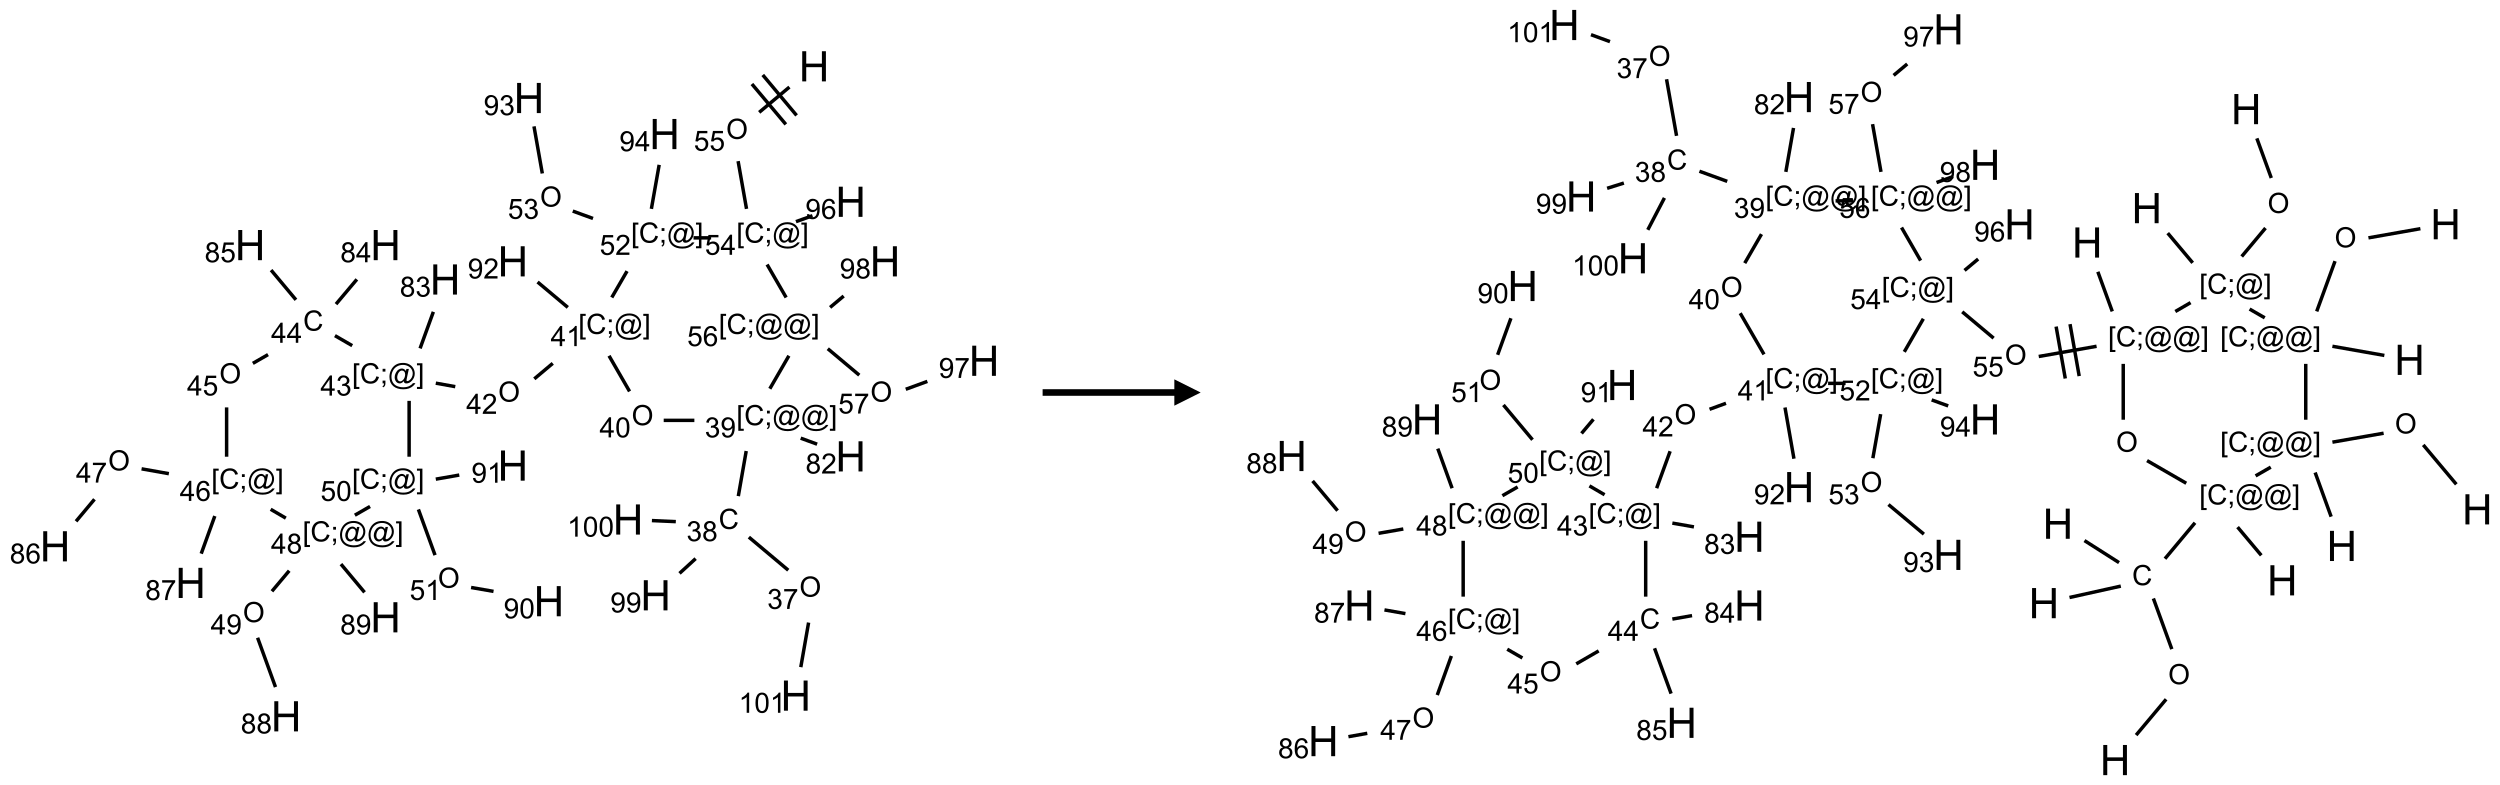 <?xml version="1.0" encoding="UTF-8"?>
<svg xmlns="http://www.w3.org/2000/svg" xmlns:xlink="http://www.w3.org/1999/xlink" width="949" height="298" viewBox="0 0 949 298">
<defs>
<g>
<g id="glyph-0-0">
<path d="M 2 0 L 2 -10 L 10 -10 L 10 0 Z M 2.25 -0.25 L 9.75 -0.25 L 9.75 -9.75 L 2.25 -9.75 Z M 2.25 -0.25 "/>
</g>
<g id="glyph-0-1">
<path d="M 1.281 0 L 1.281 -11.453 L 2.797 -11.453 L 2.797 -6.75 L 8.75 -6.75 L 8.75 -11.453 L 10.266 -11.453 L 10.266 0 L 8.75 0 L 8.75 -5.398 L 2.797 -5.398 L 2.797 0 Z M 1.281 0 "/>
</g>
<g id="glyph-1-0">
<path d="M 1.332 0 L 1.332 -6.668 L 6.668 -6.668 L 6.668 0 Z M 1.5 -0.168 L 6.5 -0.168 L 6.5 -6.5 L 1.5 -6.5 Z M 1.5 -0.168 "/>
</g>
<g id="glyph-1-1">
<path d="M 0.516 -3.719 C 0.516 -4.984 0.855 -5.977 1.535 -6.695 C 2.215 -7.414 3.094 -7.77 4.172 -7.77 C 4.875 -7.77 5.512 -7.602 6.078 -7.266 C 6.645 -6.93 7.074 -6.461 7.371 -5.855 C 7.668 -5.254 7.816 -4.57 7.816 -3.809 C 7.816 -3.035 7.66 -2.34 7.348 -1.73 C 7.035 -1.117 6.594 -0.656 6.02 -0.34 C 5.449 -0.027 4.828 0.129 4.168 0.129 C 3.449 0.129 2.805 -0.043 2.238 -0.391 C 1.672 -0.738 1.246 -1.211 0.953 -1.812 C 0.66 -2.414 0.516 -3.047 0.516 -3.719 Z M 1.559 -3.703 C 1.559 -2.781 1.805 -2.059 2.301 -1.527 C 2.793 -1 3.414 -0.734 4.16 -0.734 C 4.922 -0.734 5.547 -1 6.039 -1.535 C 6.531 -2.07 6.777 -2.828 6.777 -3.812 C 6.777 -4.434 6.672 -4.977 6.461 -5.441 C 6.25 -5.902 5.945 -6.262 5.539 -6.52 C 5.133 -6.773 4.68 -6.902 4.176 -6.902 C 3.461 -6.902 2.848 -6.656 2.332 -6.164 C 1.816 -5.672 1.559 -4.852 1.559 -3.703 Z M 1.559 -3.703 "/>
</g>
<g id="glyph-1-2">
<path d="M 0.441 -2 L 1.426 -2.082 C 1.5 -1.605 1.668 -1.242 1.934 -1.004 C 2.199 -0.762 2.52 -0.641 2.895 -0.641 C 3.348 -0.641 3.73 -0.812 4.043 -1.152 C 4.355 -1.492 4.512 -1.941 4.512 -2.504 C 4.512 -3.039 4.359 -3.461 4.059 -3.77 C 3.758 -4.078 3.367 -4.234 2.879 -4.234 C 2.578 -4.234 2.305 -4.164 2.062 -4.027 C 1.82 -3.891 1.629 -3.715 1.488 -3.496 L 0.609 -3.609 L 1.348 -7.531 L 5.145 -7.531 L 5.145 -6.637 L 2.098 -6.637 L 1.688 -4.582 C 2.145 -4.902 2.625 -5.062 3.129 -5.062 C 3.797 -5.062 4.359 -4.832 4.816 -4.371 C 5.277 -3.91 5.504 -3.312 5.504 -2.59 C 5.504 -1.898 5.305 -1.301 4.902 -0.797 C 4.41 -0.18 3.742 0.129 2.895 0.129 C 2.199 0.129 1.633 -0.062 1.195 -0.453 C 0.758 -0.844 0.504 -1.359 0.441 -2 Z M 0.441 -2 "/>
</g>
<g id="glyph-1-3">
<path d="M 0.723 2.121 L 0.723 -7.637 L 2.793 -7.637 L 2.793 -6.859 L 1.66 -6.859 L 1.66 1.344 L 2.793 1.344 L 2.793 2.121 Z M 0.723 2.121 "/>
</g>
<g id="glyph-1-4">
<path d="M 6.27 -2.676 L 7.281 -2.422 C 7.07 -1.594 6.688 -0.961 6.137 -0.523 C 5.586 -0.086 4.914 0.129 4.121 0.129 C 3.297 0.129 2.629 -0.039 2.113 -0.371 C 1.598 -0.707 1.203 -1.191 0.934 -1.828 C 0.664 -2.465 0.531 -3.145 0.531 -3.875 C 0.531 -4.672 0.684 -5.363 0.988 -5.957 C 1.293 -6.547 1.723 -6.996 2.285 -7.305 C 2.844 -7.613 3.461 -7.766 4.137 -7.766 C 4.898 -7.766 5.543 -7.57 6.062 -7.184 C 6.582 -6.793 6.945 -6.246 7.152 -5.543 L 6.156 -5.309 C 5.98 -5.863 5.723 -6.266 5.387 -6.52 C 5.051 -6.773 4.625 -6.902 4.113 -6.902 C 3.527 -6.902 3.039 -6.762 2.645 -6.48 C 2.25 -6.199 1.973 -5.82 1.812 -5.348 C 1.652 -4.871 1.574 -4.383 1.574 -3.879 C 1.574 -3.23 1.668 -2.664 1.855 -2.18 C 2.047 -1.695 2.34 -1.332 2.738 -1.094 C 3.137 -0.855 3.57 -0.734 4.035 -0.734 C 4.602 -0.734 5.082 -0.898 5.473 -1.223 C 5.867 -1.551 6.133 -2.035 6.27 -2.676 Z M 6.27 -2.676 "/>
</g>
<g id="glyph-1-5">
<path d="M 0.949 -4.465 L 0.949 -5.531 L 2.016 -5.531 L 2.016 -4.465 Z M 0.949 0 L 0.949 -1.066 L 2.016 -1.066 L 2.016 0 C 2.016 0.391 1.945 0.711 1.809 0.949 C 1.668 1.191 1.449 1.379 1.145 1.512 L 0.887 1.109 C 1.082 1.023 1.23 0.895 1.324 0.727 C 1.418 0.559 1.469 0.316 1.48 0 Z M 0.949 0 "/>
</g>
<g id="glyph-1-6">
<path d="M 6.047 -0.848 C 5.82 -0.59 5.57 -0.379 5.289 -0.223 C 5.008 -0.062 4.73 0.016 4.449 0.016 C 4.141 0.016 3.84 -0.074 3.547 -0.254 C 3.254 -0.434 3.02 -0.715 2.836 -1.09 C 2.652 -1.465 2.562 -1.875 2.562 -2.324 C 2.562 -2.875 2.703 -3.43 2.988 -3.98 C 3.27 -4.535 3.621 -4.953 4.043 -5.23 C 4.461 -5.508 4.871 -5.645 5.266 -5.645 C 5.566 -5.645 5.855 -5.566 6.129 -5.41 C 6.402 -5.25 6.641 -5.012 6.84 -4.688 L 7.016 -5.496 L 7.949 -5.496 L 7.199 -2 C 7.094 -1.516 7.043 -1.246 7.043 -1.191 C 7.043 -1.098 7.078 -1.02 7.148 -0.949 C 7.219 -0.883 7.305 -0.848 7.406 -0.848 C 7.59 -0.848 7.832 -0.953 8.129 -1.168 C 8.527 -1.445 8.84 -1.816 9.07 -2.285 C 9.301 -2.75 9.418 -3.234 9.418 -3.73 C 9.418 -4.309 9.27 -4.852 8.973 -5.355 C 8.676 -5.859 8.23 -6.262 7.645 -6.562 C 7.055 -6.863 6.406 -7.016 5.691 -7.016 C 4.879 -7.016 4.137 -6.824 3.465 -6.445 C 2.793 -6.066 2.273 -5.52 1.902 -4.809 C 1.535 -4.098 1.348 -3.34 1.348 -2.527 C 1.348 -1.676 1.535 -0.941 1.902 -0.328 C 2.273 0.285 2.809 0.742 3.508 1.035 C 4.207 1.328 4.984 1.473 5.832 1.473 C 6.742 1.473 7.504 1.32 8.121 1.016 C 8.734 0.711 9.195 0.34 9.5 -0.098 L 10.441 -0.098 C 10.266 0.266 9.961 0.637 9.531 1.016 C 9.102 1.395 8.59 1.695 7.996 1.914 C 7.402 2.133 6.688 2.246 5.848 2.246 C 5.078 2.246 4.367 2.145 3.715 1.949 C 3.066 1.75 2.512 1.453 2.051 1.055 C 1.594 0.656 1.25 0.199 1.016 -0.316 C 0.723 -0.973 0.578 -1.684 0.578 -2.441 C 0.578 -3.289 0.75 -4.098 1.098 -4.863 C 1.523 -5.805 2.125 -6.527 2.902 -7.027 C 3.684 -7.527 4.629 -7.777 5.738 -7.777 C 6.602 -7.777 7.375 -7.602 8.059 -7.246 C 8.746 -6.895 9.285 -6.371 9.684 -5.672 C 10.02 -5.07 10.188 -4.418 10.188 -3.715 C 10.188 -2.707 9.832 -1.812 9.125 -1.031 C 8.492 -0.328 7.801 0.02 7.051 0.02 C 6.812 0.02 6.617 -0.016 6.473 -0.09 C 6.324 -0.16 6.215 -0.266 6.145 -0.402 C 6.102 -0.488 6.066 -0.637 6.047 -0.848 Z M 3.527 -2.262 C 3.527 -1.785 3.641 -1.414 3.863 -1.152 C 4.09 -0.887 4.348 -0.754 4.641 -0.754 C 4.836 -0.754 5.039 -0.812 5.254 -0.93 C 5.469 -1.047 5.676 -1.219 5.871 -1.449 C 6.066 -1.676 6.23 -1.969 6.355 -2.32 C 6.48 -2.672 6.543 -3.027 6.543 -3.379 C 6.543 -3.852 6.426 -4.219 6.191 -4.48 C 5.957 -4.738 5.672 -4.871 5.332 -4.871 C 5.109 -4.871 4.902 -4.812 4.707 -4.699 C 4.512 -4.586 4.32 -4.406 4.137 -4.156 C 3.953 -3.906 3.805 -3.602 3.691 -3.246 C 3.582 -2.887 3.527 -2.559 3.527 -2.262 Z M 3.527 -2.262 "/>
</g>
<g id="glyph-1-7">
<path d="M 2.27 2.121 L 0.203 2.121 L 0.203 1.344 L 1.332 1.344 L 1.332 -6.859 L 0.203 -6.859 L 0.203 -7.637 L 2.27 -7.637 Z M 2.27 2.121 "/>
</g>
<g id="glyph-1-8">
<path d="M 3.449 0 L 3.449 -1.828 L 0.137 -1.828 L 0.137 -2.688 L 3.621 -7.637 L 4.387 -7.637 L 4.387 -2.688 L 5.418 -2.688 L 5.418 -1.828 L 4.387 -1.828 L 4.387 0 Z M 3.449 -2.688 L 3.449 -6.129 L 1.059 -2.688 Z M 3.449 -2.688 "/>
</g>
<g id="glyph-1-9">
<path d="M 0.582 -1.766 L 1.484 -1.848 C 1.562 -1.426 1.707 -1.117 1.922 -0.926 C 2.137 -0.734 2.414 -0.641 2.75 -0.641 C 3.039 -0.641 3.289 -0.707 3.508 -0.84 C 3.727 -0.973 3.902 -1.148 4.043 -1.367 C 4.18 -1.586 4.297 -1.887 4.391 -2.262 C 4.484 -2.637 4.531 -3.016 4.531 -3.406 C 4.531 -3.449 4.531 -3.512 4.527 -3.594 C 4.34 -3.297 4.082 -3.055 3.758 -2.867 C 3.434 -2.68 3.082 -2.59 2.703 -2.59 C 2.07 -2.59 1.535 -2.816 1.098 -3.277 C 0.66 -3.734 0.441 -4.34 0.441 -5.09 C 0.441 -5.863 0.672 -6.484 1.129 -6.957 C 1.586 -7.43 2.156 -7.668 2.844 -7.668 C 3.34 -7.668 3.793 -7.531 4.207 -7.266 C 4.617 -7 4.93 -6.617 5.145 -6.121 C 5.355 -5.629 5.465 -4.91 5.465 -3.973 C 5.465 -2.996 5.359 -2.223 5.145 -1.645 C 4.934 -1.066 4.617 -0.625 4.199 -0.324 C 3.781 -0.02 3.293 0.129 2.73 0.129 C 2.133 0.129 1.645 -0.035 1.266 -0.367 C 0.887 -0.699 0.66 -1.164 0.582 -1.766 Z M 4.422 -5.137 C 4.422 -5.676 4.277 -6.102 3.992 -6.418 C 3.707 -6.734 3.359 -6.891 2.957 -6.891 C 2.543 -6.891 2.18 -6.719 1.871 -6.379 C 1.562 -6.039 1.406 -5.598 1.406 -5.059 C 1.406 -4.57 1.555 -4.176 1.848 -3.871 C 2.141 -3.566 2.5 -3.418 2.934 -3.418 C 3.367 -3.418 3.723 -3.57 4.004 -3.871 C 4.281 -4.176 4.422 -4.598 4.422 -5.137 Z M 4.422 -5.137 "/>
</g>
<g id="glyph-1-10">
<path d="M 5.309 -5.766 L 4.375 -5.691 C 4.293 -6.059 4.172 -6.328 4.02 -6.496 C 3.766 -6.762 3.453 -6.895 3.082 -6.895 C 2.785 -6.895 2.523 -6.812 2.297 -6.645 C 2 -6.43 1.77 -6.117 1.598 -5.703 C 1.43 -5.289 1.34 -4.703 1.332 -3.938 C 1.559 -4.281 1.836 -4.535 2.16 -4.703 C 2.488 -4.871 2.828 -4.953 3.188 -4.953 C 3.812 -4.953 4.344 -4.723 4.785 -4.262 C 5.223 -3.801 5.441 -3.207 5.441 -2.48 C 5.441 -2 5.34 -1.555 5.133 -1.145 C 4.926 -0.73 4.641 -0.418 4.281 -0.199 C 3.922 0.02 3.512 0.129 3.051 0.129 C 2.27 0.129 1.633 -0.156 1.141 -0.73 C 0.648 -1.305 0.402 -2.254 0.402 -3.574 C 0.402 -5.051 0.672 -6.121 1.219 -6.793 C 1.695 -7.375 2.336 -7.668 3.141 -7.668 C 3.742 -7.668 4.234 -7.5 4.617 -7.16 C 5 -6.824 5.23 -6.359 5.309 -5.766 Z M 1.48 -2.473 C 1.48 -2.152 1.547 -1.844 1.684 -1.547 C 1.82 -1.25 2.016 -1.027 2.262 -0.871 C 2.508 -0.719 2.766 -0.641 3.035 -0.641 C 3.434 -0.641 3.773 -0.801 4.059 -1.121 C 4.344 -1.441 4.484 -1.875 4.484 -2.422 C 4.484 -2.949 4.344 -3.367 4.062 -3.668 C 3.781 -3.973 3.426 -4.125 3 -4.125 C 2.578 -4.125 2.219 -3.973 1.922 -3.668 C 1.625 -3.363 1.48 -2.969 1.48 -2.473 Z M 1.48 -2.473 "/>
</g>
<g id="glyph-1-11">
<path d="M 5.371 -0.902 L 5.371 0 L 0.324 0 C 0.316 -0.227 0.352 -0.441 0.434 -0.652 C 0.562 -0.996 0.766 -1.332 1.051 -1.668 C 1.332 -2 1.742 -2.387 2.277 -2.824 C 3.105 -3.504 3.668 -4.043 3.957 -4.441 C 4.25 -4.84 4.395 -5.215 4.395 -5.566 C 4.395 -5.938 4.262 -6.254 3.996 -6.508 C 3.73 -6.762 3.387 -6.891 2.957 -6.891 C 2.508 -6.891 2.145 -6.754 1.875 -6.484 C 1.605 -6.215 1.469 -5.84 1.465 -5.359 L 0.5 -5.457 C 0.566 -6.176 0.812 -6.727 1.246 -7.102 C 1.676 -7.477 2.254 -7.668 2.98 -7.668 C 3.711 -7.668 4.293 -7.465 4.719 -7.059 C 5.145 -6.652 5.359 -6.148 5.359 -5.547 C 5.359 -5.242 5.297 -4.941 5.172 -4.645 C 5.047 -4.352 4.84 -4.039 4.551 -3.715 C 4.262 -3.387 3.777 -2.938 3.105 -2.371 C 2.543 -1.898 2.18 -1.578 2.02 -1.41 C 1.859 -1.242 1.73 -1.07 1.625 -0.902 Z M 5.371 -0.902 "/>
</g>
<g id="glyph-1-12">
<path d="M 0.449 -2.016 L 1.387 -2.141 C 1.492 -1.609 1.676 -1.227 1.934 -0.992 C 2.191 -0.758 2.508 -0.641 2.879 -0.641 C 3.32 -0.641 3.695 -0.793 3.996 -1.098 C 4.301 -1.402 4.453 -1.781 4.453 -2.234 C 4.453 -2.664 4.312 -3.02 4.031 -3.301 C 3.75 -3.578 3.391 -3.719 2.957 -3.719 C 2.781 -3.719 2.562 -3.684 2.297 -3.613 L 2.402 -4.438 C 2.465 -4.43 2.516 -4.426 2.551 -4.426 C 2.949 -4.426 3.312 -4.531 3.629 -4.738 C 3.949 -4.949 4.109 -5.27 4.109 -5.703 C 4.109 -6.047 3.992 -6.332 3.762 -6.559 C 3.527 -6.785 3.227 -6.895 2.859 -6.895 C 2.496 -6.895 2.191 -6.781 1.949 -6.551 C 1.707 -6.324 1.547 -5.98 1.48 -5.52 L 0.543 -5.688 C 0.656 -6.316 0.918 -6.805 1.324 -7.148 C 1.73 -7.492 2.234 -7.668 2.84 -7.668 C 3.254 -7.668 3.641 -7.578 3.988 -7.398 C 4.34 -7.219 4.609 -6.977 4.793 -6.668 C 4.98 -6.359 5.074 -6.031 5.074 -5.684 C 5.074 -5.352 4.984 -5.051 4.809 -4.781 C 4.629 -4.512 4.367 -4.297 4.02 -4.137 C 4.473 -4.031 4.824 -3.816 5.074 -3.488 C 5.324 -3.16 5.449 -2.75 5.449 -2.254 C 5.449 -1.59 5.203 -1.023 4.719 -0.559 C 4.234 -0.098 3.617 0.137 2.875 0.137 C 2.203 0.137 1.648 -0.062 1.207 -0.465 C 0.762 -0.863 0.512 -1.379 0.449 -2.016 Z M 0.449 -2.016 "/>
</g>
<g id="glyph-1-13">
<path d="M 3.973 0 L 3.035 0 L 3.035 -5.973 C 2.809 -5.758 2.516 -5.543 2.148 -5.328 C 1.781 -5.113 1.453 -4.953 1.16 -4.844 L 1.16 -5.75 C 1.684 -5.996 2.145 -6.297 2.535 -6.645 C 2.93 -6.996 3.207 -7.336 3.371 -7.668 L 3.973 -7.668 Z M 3.973 0 "/>
</g>
<g id="glyph-1-14">
<path d="M 1.887 -4.141 C 1.496 -4.281 1.207 -4.484 1.02 -4.75 C 0.832 -5.016 0.738 -5.328 0.738 -5.699 C 0.738 -6.254 0.938 -6.719 1.34 -7.098 C 1.738 -7.477 2.27 -7.668 2.934 -7.668 C 3.598 -7.668 4.137 -7.473 4.543 -7.086 C 4.949 -6.699 5.152 -6.227 5.152 -5.672 C 5.152 -5.316 5.059 -5.008 4.871 -4.746 C 4.688 -4.484 4.406 -4.281 4.027 -4.141 C 4.496 -3.988 4.852 -3.742 5.098 -3.402 C 5.34 -3.062 5.465 -2.656 5.465 -2.184 C 5.465 -1.531 5.234 -0.98 4.77 -0.535 C 4.309 -0.09 3.703 0.129 2.949 0.129 C 2.195 0.129 1.586 -0.094 1.125 -0.539 C 0.664 -0.984 0.434 -1.543 0.434 -2.207 C 0.434 -2.703 0.559 -3.121 0.809 -3.457 C 1.062 -3.793 1.422 -4.02 1.887 -4.141 Z M 1.699 -5.73 C 1.699 -5.367 1.812 -5.074 2.047 -4.844 C 2.281 -4.613 2.582 -4.5 2.953 -4.5 C 3.312 -4.5 3.609 -4.613 3.84 -4.84 C 4.07 -5.066 4.188 -5.348 4.188 -5.676 C 4.188 -6.02 4.07 -6.309 3.832 -6.543 C 3.594 -6.777 3.297 -6.895 2.941 -6.895 C 2.586 -6.895 2.289 -6.781 2.051 -6.551 C 1.816 -6.324 1.699 -6.047 1.699 -5.73 Z M 1.395 -2.203 C 1.395 -1.938 1.461 -1.676 1.586 -1.426 C 1.711 -1.176 1.902 -0.984 2.152 -0.848 C 2.402 -0.711 2.672 -0.641 2.957 -0.641 C 3.406 -0.641 3.777 -0.785 4.066 -1.074 C 4.359 -1.363 4.504 -1.727 4.504 -2.172 C 4.504 -2.625 4.355 -2.996 4.055 -3.293 C 3.754 -3.586 3.379 -3.734 2.926 -3.734 C 2.484 -3.734 2.121 -3.59 1.832 -3.297 C 1.543 -3.004 1.395 -2.641 1.395 -2.203 Z M 1.395 -2.203 "/>
</g>
<g id="glyph-1-15">
<path d="M 0.504 -6.637 L 0.504 -7.535 L 5.449 -7.535 L 5.449 -6.809 C 4.961 -6.289 4.48 -5.602 4.004 -4.746 C 3.527 -3.887 3.156 -3.004 2.895 -2.098 C 2.707 -1.461 2.59 -0.762 2.535 0 L 1.574 0 C 1.582 -0.602 1.703 -1.328 1.926 -2.176 C 2.152 -3.027 2.477 -3.848 2.898 -4.637 C 3.32 -5.426 3.77 -6.094 4.246 -6.637 Z M 0.504 -6.637 "/>
</g>
<g id="glyph-1-16">
<path d="M 0.441 -3.766 C 0.441 -4.668 0.535 -5.395 0.723 -5.945 C 0.906 -6.496 1.184 -6.922 1.551 -7.219 C 1.918 -7.516 2.375 -7.668 2.934 -7.668 C 3.344 -7.668 3.703 -7.586 4.012 -7.418 C 4.32 -7.254 4.574 -7.016 4.777 -6.707 C 4.977 -6.395 5.137 -6.016 5.25 -5.57 C 5.363 -5.125 5.422 -4.523 5.422 -3.766 C 5.422 -2.871 5.328 -2.148 5.145 -1.598 C 4.961 -1.047 4.688 -0.621 4.32 -0.32 C 3.953 -0.02 3.492 0.129 2.934 0.129 C 2.195 0.129 1.617 -0.133 1.199 -0.66 C 0.695 -1.297 0.441 -2.332 0.441 -3.766 Z M 1.406 -3.766 C 1.406 -2.512 1.555 -1.68 1.848 -1.262 C 2.141 -0.848 2.5 -0.641 2.934 -0.641 C 3.363 -0.641 3.727 -0.848 4.02 -1.266 C 4.312 -1.684 4.457 -2.516 4.457 -3.766 C 4.457 -5.023 4.312 -5.859 4.02 -6.27 C 3.727 -6.684 3.359 -6.891 2.922 -6.891 C 2.492 -6.891 2.148 -6.707 1.891 -6.344 C 1.566 -5.879 1.406 -5.02 1.406 -3.766 Z M 1.406 -3.766 "/>
</g>
</g>
</defs>
<path fill="none" stroke-width="0.033" stroke-linecap="butt" stroke-linejoin="miter" stroke="rgb(0%, 0%, 0%)" stroke-opacity="1" stroke-miterlimit="10" d="M 6.969 0.197 L 6.682 0.437 " transform="matrix(40, 0, 0, 40, 20.902, 25.17)"/>
<path fill="none" stroke-width="0.033" stroke-linecap="butt" stroke-linejoin="miter" stroke="rgb(0%, 0%, 0%)" stroke-opacity="1" stroke-miterlimit="10" d="M 6.613 0.168 L 6.935 0.551 " transform="matrix(40, 0, 0, 40, 20.902, 25.17)"/>
<path fill="none" stroke-width="0.033" stroke-linecap="butt" stroke-linejoin="miter" stroke="rgb(0%, 0%, 0%)" stroke-opacity="1" stroke-miterlimit="10" d="M 6.716 0.082 L 7.037 0.466 " transform="matrix(40, 0, 0, 40, 20.902, 25.17)"/>
<path fill="none" stroke-width="0.033" stroke-linecap="butt" stroke-linejoin="miter" stroke="rgb(0%, 0%, 0%)" stroke-opacity="1" stroke-miterlimit="10" d="M 6.482 0.9 L 6.562 1.353 " transform="matrix(40, 0, 0, 40, 20.902, 25.17)"/>
<path fill="none" stroke-width="0.033" stroke-linecap="butt" stroke-linejoin="miter" stroke="rgb(0%, 0%, 0%)" stroke-opacity="1" stroke-miterlimit="10" d="M 7.031 1.474 L 7.188 1.418 " transform="matrix(40, 0, 0, 40, 20.902, 25.17)"/>
<path fill="none" stroke-width="0.033" stroke-linecap="butt" stroke-linejoin="miter" stroke="rgb(0%, 0%, 0%)" stroke-opacity="1" stroke-miterlimit="10" d="M 6.226 1.628 L 6.059 1.628 " transform="matrix(40, 0, 0, 40, 20.902, 25.17)"/>
<path fill="none" stroke-width="0.033" stroke-linecap="butt" stroke-linejoin="miter" stroke="rgb(0%, 0%, 0%)" stroke-opacity="1" stroke-miterlimit="10" d="M 5.105 1.444 L 4.913 1.374 " transform="matrix(40, 0, 0, 40, 20.902, 25.17)"/>
<path fill="none" stroke-width="0.033" stroke-linecap="butt" stroke-linejoin="miter" stroke="rgb(0%, 0%, 0%)" stroke-opacity="1" stroke-miterlimit="10" d="M 4.624 1.017 L 4.545 0.57 " transform="matrix(40, 0, 0, 40, 20.902, 25.17)"/>
<path fill="none" stroke-width="0.033" stroke-linecap="butt" stroke-linejoin="miter" stroke="rgb(0%, 0%, 0%)" stroke-opacity="1" stroke-miterlimit="10" d="M 5.659 1.353 L 5.733 0.935 " transform="matrix(40, 0, 0, 40, 20.902, 25.17)"/>
<path fill="none" stroke-width="0.033" stroke-linecap="butt" stroke-linejoin="miter" stroke="rgb(0%, 0%, 0%)" stroke-opacity="1" stroke-miterlimit="10" d="M 5.428 1.944 L 5.283 2.194 " transform="matrix(40, 0, 0, 40, 20.902, 25.17)"/>
<path fill="none" stroke-width="0.033" stroke-linecap="butt" stroke-linejoin="miter" stroke="rgb(0%, 0%, 0%)" stroke-opacity="1" stroke-miterlimit="10" d="M 4.723 2.819 L 4.548 2.966 " transform="matrix(40, 0, 0, 40, 20.902, 25.17)"/>
<path fill="none" stroke-width="0.033" stroke-linecap="butt" stroke-linejoin="miter" stroke="rgb(0%, 0%, 0%)" stroke-opacity="1" stroke-miterlimit="10" d="M 3.798 3.04 L 3.613 3.007 " transform="matrix(40, 0, 0, 40, 20.902, 25.17)"/>
<path fill="none" stroke-width="0.033" stroke-linecap="butt" stroke-linejoin="miter" stroke="rgb(0%, 0%, 0%)" stroke-opacity="1" stroke-miterlimit="10" d="M 3.464 2.677 L 3.59 2.33 " transform="matrix(40, 0, 0, 40, 20.902, 25.17)"/>
<path fill="none" stroke-width="0.033" stroke-linecap="butt" stroke-linejoin="miter" stroke="rgb(0%, 0%, 0%)" stroke-opacity="1" stroke-miterlimit="10" d="M 2.82 2.651 L 2.656 2.556 " transform="matrix(40, 0, 0, 40, 20.902, 25.17)"/>
<path fill="none" stroke-width="0.033" stroke-linecap="butt" stroke-linejoin="miter" stroke="rgb(0%, 0%, 0%)" stroke-opacity="1" stroke-miterlimit="10" d="M 2.666 2.257 L 2.864 2.022 " transform="matrix(40, 0, 0, 40, 20.902, 25.17)"/>
<path fill="none" stroke-width="0.033" stroke-linecap="butt" stroke-linejoin="miter" stroke="rgb(0%, 0%, 0%)" stroke-opacity="1" stroke-miterlimit="10" d="M 2.286 2.216 L 2.05 1.934 " transform="matrix(40, 0, 0, 40, 20.902, 25.17)"/>
<path fill="none" stroke-width="0.033" stroke-linecap="butt" stroke-linejoin="miter" stroke="rgb(0%, 0%, 0%)" stroke-opacity="1" stroke-miterlimit="10" d="M 2.021 2.736 L 1.877 2.819 " transform="matrix(40, 0, 0, 40, 20.902, 25.17)"/>
<path fill="none" stroke-width="0.033" stroke-linecap="butt" stroke-linejoin="miter" stroke="rgb(0%, 0%, 0%)" stroke-opacity="1" stroke-miterlimit="10" d="M 1.628 3.237 L 1.628 3.705 " transform="matrix(40, 0, 0, 40, 20.902, 25.17)"/>
<path fill="none" stroke-width="0.033" stroke-linecap="butt" stroke-linejoin="miter" stroke="rgb(0%, 0%, 0%)" stroke-opacity="1" stroke-miterlimit="10" d="M 1.08 3.866 L 0.821 3.82 " transform="matrix(40, 0, 0, 40, 20.902, 25.17)"/>
<path fill="none" stroke-width="0.033" stroke-linecap="butt" stroke-linejoin="miter" stroke="rgb(0%, 0%, 0%)" stroke-opacity="1" stroke-miterlimit="10" d="M 0.374 4.109 L 0.199 4.318 " transform="matrix(40, 0, 0, 40, 20.902, 25.17)"/>
<path fill="none" stroke-width="0.033" stroke-linecap="butt" stroke-linejoin="miter" stroke="rgb(0%, 0%, 0%)" stroke-opacity="1" stroke-miterlimit="10" d="M 1.516 4.268 L 1.387 4.625 " transform="matrix(40, 0, 0, 40, 20.902, 25.17)"/>
<path fill="none" stroke-width="0.033" stroke-linecap="butt" stroke-linejoin="miter" stroke="rgb(0%, 0%, 0%)" stroke-opacity="1" stroke-miterlimit="10" d="M 2.046 4.204 L 2.19 4.288 " transform="matrix(40, 0, 0, 40, 20.902, 25.17)"/>
<path fill="none" stroke-width="0.033" stroke-linecap="butt" stroke-linejoin="miter" stroke="rgb(0%, 0%, 0%)" stroke-opacity="1" stroke-miterlimit="10" d="M 2.222 4.787 L 2.058 4.982 " transform="matrix(40, 0, 0, 40, 20.902, 25.17)"/>
<path fill="none" stroke-width="0.033" stroke-linecap="butt" stroke-linejoin="miter" stroke="rgb(0%, 0%, 0%)" stroke-opacity="1" stroke-miterlimit="10" d="M 1.922 5.423 L 2.092 5.891 " transform="matrix(40, 0, 0, 40, 20.902, 25.17)"/>
<path fill="none" stroke-width="0.033" stroke-linecap="butt" stroke-linejoin="miter" stroke="rgb(0%, 0%, 0%)" stroke-opacity="1" stroke-miterlimit="10" d="M 2.713 4.724 L 2.937 4.992 " transform="matrix(40, 0, 0, 40, 20.902, 25.17)"/>
<path fill="none" stroke-width="0.033" stroke-linecap="butt" stroke-linejoin="miter" stroke="rgb(0%, 0%, 0%)" stroke-opacity="1" stroke-miterlimit="10" d="M 2.845 4.26 L 2.989 4.177 " transform="matrix(40, 0, 0, 40, 20.902, 25.17)"/>
<path fill="none" stroke-width="0.033" stroke-linecap="butt" stroke-linejoin="miter" stroke="rgb(0%, 0%, 0%)" stroke-opacity="1" stroke-miterlimit="10" d="M 3.36 3.705 L 3.36 3.175 " transform="matrix(40, 0, 0, 40, 20.902, 25.17)"/>
<path fill="none" stroke-width="0.033" stroke-linecap="butt" stroke-linejoin="miter" stroke="rgb(0%, 0%, 0%)" stroke-opacity="1" stroke-miterlimit="10" d="M 3.448 4.205 L 3.606 4.639 " transform="matrix(40, 0, 0, 40, 20.902, 25.17)"/>
<path fill="none" stroke-width="0.033" stroke-linecap="butt" stroke-linejoin="miter" stroke="rgb(0%, 0%, 0%)" stroke-opacity="1" stroke-miterlimit="10" d="M 3.948 4.946 L 4.161 4.983 " transform="matrix(40, 0, 0, 40, 20.902, 25.17)"/>
<path fill="none" stroke-width="0.033" stroke-linecap="butt" stroke-linejoin="miter" stroke="rgb(0%, 0%, 0%)" stroke-opacity="1" stroke-miterlimit="10" d="M 3.613 3.918 L 3.836 3.879 " transform="matrix(40, 0, 0, 40, 20.902, 25.17)"/>
<path fill="none" stroke-width="0.033" stroke-linecap="butt" stroke-linejoin="miter" stroke="rgb(0%, 0%, 0%)" stroke-opacity="1" stroke-miterlimit="10" d="M 4.866 2.288 L 4.579 2.047 " transform="matrix(40, 0, 0, 40, 20.902, 25.17)"/>
<path fill="none" stroke-width="0.033" stroke-linecap="butt" stroke-linejoin="miter" stroke="rgb(0%, 0%, 0%)" stroke-opacity="1" stroke-miterlimit="10" d="M 5.257 2.747 L 5.452 3.085 " transform="matrix(40, 0, 0, 40, 20.902, 25.17)"/>
<path fill="none" stroke-width="0.033" stroke-linecap="butt" stroke-linejoin="miter" stroke="rgb(0%, 0%, 0%)" stroke-opacity="1" stroke-miterlimit="10" d="M 5.776 3.36 L 6.067 3.36 " transform="matrix(40, 0, 0, 40, 20.902, 25.17)"/>
<path fill="none" stroke-width="0.033" stroke-linecap="butt" stroke-linejoin="miter" stroke="rgb(0%, 0%, 0%)" stroke-opacity="1" stroke-miterlimit="10" d="M 6.559 3.651 L 6.484 4.079 " transform="matrix(40, 0, 0, 40, 20.902, 25.17)"/>
<path fill="none" stroke-width="0.033" stroke-linecap="butt" stroke-linejoin="miter" stroke="rgb(0%, 0%, 0%)" stroke-opacity="1" stroke-miterlimit="10" d="M 6.584 4.468 L 6.958 4.782 " transform="matrix(40, 0, 0, 40, 20.902, 25.17)"/>
<path fill="none" stroke-width="0.033" stroke-linecap="butt" stroke-linejoin="miter" stroke="rgb(0%, 0%, 0%)" stroke-opacity="1" stroke-miterlimit="10" d="M 7.151 5.279 L 7.077 5.702 " transform="matrix(40, 0, 0, 40, 20.902, 25.17)"/>
<path fill="none" stroke-width="0.033" stroke-linecap="butt" stroke-linejoin="miter" stroke="rgb(0%, 0%, 0%)" stroke-opacity="1" stroke-miterlimit="10" d="M 6.079 4.672 L 5.926 4.812 " transform="matrix(40, 0, 0, 40, 20.902, 25.17)"/>
<path fill="none" stroke-width="0.033" stroke-linecap="butt" stroke-linejoin="miter" stroke="rgb(0%, 0%, 0%)" stroke-opacity="1" stroke-miterlimit="10" d="M 5.891 4.321 L 5.664 4.311 " transform="matrix(40, 0, 0, 40, 20.902, 25.17)"/>
<path fill="none" stroke-width="0.033" stroke-linecap="butt" stroke-linejoin="miter" stroke="rgb(0%, 0%, 0%)" stroke-opacity="1" stroke-miterlimit="10" d="M 7.076 3.529 L 7.232 3.586 " transform="matrix(40, 0, 0, 40, 20.902, 25.17)"/>
<path fill="none" stroke-width="0.033" stroke-linecap="butt" stroke-linejoin="miter" stroke="rgb(0%, 0%, 0%)" stroke-opacity="1" stroke-miterlimit="10" d="M 6.783 3.06 L 6.964 2.747 " transform="matrix(40, 0, 0, 40, 20.902, 25.17)"/>
<path fill="none" stroke-width="0.033" stroke-linecap="butt" stroke-linejoin="miter" stroke="rgb(0%, 0%, 0%)" stroke-opacity="1" stroke-miterlimit="10" d="M 6.938 2.194 L 6.757 1.881 " transform="matrix(40, 0, 0, 40, 20.902, 25.17)"/>
<path fill="none" stroke-width="0.033" stroke-linecap="butt" stroke-linejoin="miter" stroke="rgb(0%, 0%, 0%)" stroke-opacity="1" stroke-miterlimit="10" d="M 7.333 2.68 L 7.632 2.931 " transform="matrix(40, 0, 0, 40, 20.902, 25.17)"/>
<path fill="none" stroke-width="0.033" stroke-linecap="butt" stroke-linejoin="miter" stroke="rgb(0%, 0%, 0%)" stroke-opacity="1" stroke-miterlimit="10" d="M 8.073 3.065 L 8.278 2.99 " transform="matrix(40, 0, 0, 40, 20.902, 25.17)"/>
<path fill="none" stroke-width="0.033" stroke-linecap="butt" stroke-linejoin="miter" stroke="rgb(0%, 0%, 0%)" stroke-opacity="1" stroke-miterlimit="10" d="M 7.355 2.288 L 7.484 2.18 " transform="matrix(40, 0, 0, 40, 20.902, 25.17)"/>
<g fill="rgb(0%, 0%, 0%)" fill-opacity="1">
<use xlink:href="#glyph-0-1" x="303.246" y="30.898"/>
</g>
<g fill="rgb(0%, 0%, 0%)" fill-opacity="1">
<use xlink:href="#glyph-1-1" x="275.621" y="52.73"/>
</g>
<g fill="rgb(0%, 0%, 0%)" fill-opacity="1">
<use xlink:href="#glyph-1-2" x="263.363" y="57.23"/>
<use xlink:href="#glyph-1-2" x="269.296" y="57.23"/>
</g>
<g fill="rgb(0%, 0%, 0%)" fill-opacity="1">
<use xlink:href="#glyph-1-3" x="279.535" y="92.125"/>
<use xlink:href="#glyph-1-4" x="282.499" y="92.125"/>
<use xlink:href="#glyph-1-5" x="290.202" y="92.125"/>
<use xlink:href="#glyph-1-6" x="293.165" y="92.125"/>
<use xlink:href="#glyph-1-7" x="303.993" y="92.125"/>
</g>
<g fill="rgb(0%, 0%, 0%)" fill-opacity="1">
<use xlink:href="#glyph-1-2" x="267.574" y="96.723"/>
<use xlink:href="#glyph-1-8" x="273.507" y="96.723"/>
</g>
<g fill="rgb(0%, 0%, 0%)" fill-opacity="1">
<use xlink:href="#glyph-0-1" x="317.137" y="82.32"/>
</g>
<g fill="rgb(0%, 0%, 0%)" fill-opacity="1">
<use xlink:href="#glyph-1-9" x="305.707" y="83.113"/>
<use xlink:href="#glyph-1-10" x="311.639" y="83.113"/>
</g>
<g fill="rgb(0%, 0%, 0%)" fill-opacity="1">
<use xlink:href="#glyph-1-3" x="239.535" y="92.125"/>
<use xlink:href="#glyph-1-4" x="242.499" y="92.125"/>
<use xlink:href="#glyph-1-5" x="250.202" y="92.125"/>
<use xlink:href="#glyph-1-6" x="253.165" y="92.125"/>
<use xlink:href="#glyph-1-7" x="263.993" y="92.125"/>
</g>
<g fill="rgb(0%, 0%, 0%)" fill-opacity="1">
<use xlink:href="#glyph-1-2" x="227.621" y="96.754"/>
<use xlink:href="#glyph-1-11" x="233.553" y="96.754"/>
</g>
<g fill="rgb(0%, 0%, 0%)" fill-opacity="1">
<use xlink:href="#glyph-1-1" x="204.98" y="78.441"/>
</g>
<g fill="rgb(0%, 0%, 0%)" fill-opacity="1">
<use xlink:href="#glyph-1-2" x="192.781" y="83.074"/>
<use xlink:href="#glyph-1-12" x="198.714" y="83.074"/>
</g>
<g fill="rgb(0%, 0%, 0%)" fill-opacity="1">
<use xlink:href="#glyph-0-1" x="195.016" y="42.93"/>
</g>
<g fill="rgb(0%, 0%, 0%)" fill-opacity="1">
<use xlink:href="#glyph-1-9" x="183.582" y="43.719"/>
<use xlink:href="#glyph-1-12" x="189.514" y="43.719"/>
</g>
<g fill="rgb(0%, 0%, 0%)" fill-opacity="1">
<use xlink:href="#glyph-0-1" x="246.496" y="56.609"/>
</g>
<g fill="rgb(0%, 0%, 0%)" fill-opacity="1">
<use xlink:href="#glyph-1-9" x="235.094" y="57.402"/>
<use xlink:href="#glyph-1-8" x="241.026" y="57.402"/>
</g>
<g fill="rgb(0%, 0%, 0%)" fill-opacity="1">
<use xlink:href="#glyph-1-3" x="219.535" y="126.766"/>
<use xlink:href="#glyph-1-4" x="222.499" y="126.766"/>
<use xlink:href="#glyph-1-5" x="230.202" y="126.766"/>
<use xlink:href="#glyph-1-6" x="233.165" y="126.766"/>
<use xlink:href="#glyph-1-7" x="243.993" y="126.766"/>
</g>
<g fill="rgb(0%, 0%, 0%)" fill-opacity="1">
<use xlink:href="#glyph-1-8" x="209.02" y="131.395"/>
<use xlink:href="#glyph-1-13" x="214.952" y="131.395"/>
</g>
<g fill="rgb(0%, 0%, 0%)" fill-opacity="1">
<use xlink:href="#glyph-1-1" x="189.102" y="152.477"/>
</g>
<g fill="rgb(0%, 0%, 0%)" fill-opacity="1">
<use xlink:href="#glyph-1-8" x="176.98" y="157.105"/>
<use xlink:href="#glyph-1-11" x="182.913" y="157.105"/>
</g>
<g fill="rgb(0%, 0%, 0%)" fill-opacity="1">
<use xlink:href="#glyph-1-3" x="133.621" y="145.531"/>
<use xlink:href="#glyph-1-4" x="136.585" y="145.531"/>
<use xlink:href="#glyph-1-5" x="144.288" y="145.531"/>
<use xlink:href="#glyph-1-6" x="147.251" y="145.531"/>
<use xlink:href="#glyph-1-7" x="158.079" y="145.531"/>
</g>
<g fill="rgb(0%, 0%, 0%)" fill-opacity="1">
<use xlink:href="#glyph-1-8" x="121.633" y="150.16"/>
<use xlink:href="#glyph-1-12" x="127.565" y="150.16"/>
</g>
<g fill="rgb(0%, 0%, 0%)" fill-opacity="1">
<use xlink:href="#glyph-0-1" x="163.195" y="111.82"/>
</g>
<g fill="rgb(0%, 0%, 0%)" fill-opacity="1">
<use xlink:href="#glyph-1-14" x="151.762" y="112.613"/>
<use xlink:href="#glyph-1-12" x="157.694" y="112.613"/>
</g>
<g fill="rgb(0%, 0%, 0%)" fill-opacity="1">
<use xlink:href="#glyph-1-4" x="115.055" y="125.523"/>
</g>
<g fill="rgb(0%, 0%, 0%)" fill-opacity="1">
<use xlink:href="#glyph-1-8" x="102.902" y="130.129"/>
<use xlink:href="#glyph-1-8" x="108.835" y="130.129"/>
</g>
<g fill="rgb(0%, 0%, 0%)" fill-opacity="1">
<use xlink:href="#glyph-0-1" x="140.586" y="98.766"/>
</g>
<g fill="rgb(0%, 0%, 0%)" fill-opacity="1">
<use xlink:href="#glyph-1-14" x="129.184" y="99.559"/>
<use xlink:href="#glyph-1-8" x="135.116" y="99.559"/>
</g>
<g fill="rgb(0%, 0%, 0%)" fill-opacity="1">
<use xlink:href="#glyph-0-1" x="89.164" y="98.766"/>
</g>
<g fill="rgb(0%, 0%, 0%)" fill-opacity="1">
<use xlink:href="#glyph-1-14" x="77.672" y="99.559"/>
<use xlink:href="#glyph-1-2" x="83.604" y="99.559"/>
</g>
<g fill="rgb(0%, 0%, 0%)" fill-opacity="1">
<use xlink:href="#glyph-1-1" x="83.254" y="145.527"/>
</g>
<g fill="rgb(0%, 0%, 0%)" fill-opacity="1">
<use xlink:href="#glyph-1-8" x="70.996" y="150.129"/>
<use xlink:href="#glyph-1-2" x="76.928" y="150.129"/>
</g>
<g fill="rgb(0%, 0%, 0%)" fill-opacity="1">
<use xlink:href="#glyph-1-3" x="80.219" y="185.531"/>
<use xlink:href="#glyph-1-4" x="83.182" y="185.531"/>
<use xlink:href="#glyph-1-5" x="90.885" y="185.531"/>
<use xlink:href="#glyph-1-6" x="93.849" y="185.531"/>
<use xlink:href="#glyph-1-7" x="104.677" y="185.531"/>
</g>
<g fill="rgb(0%, 0%, 0%)" fill-opacity="1">
<use xlink:href="#glyph-1-8" x="68.234" y="190.16"/>
<use xlink:href="#glyph-1-10" x="74.167" y="190.16"/>
</g>
<g fill="rgb(0%, 0%, 0%)" fill-opacity="1">
<use xlink:href="#glyph-1-1" x="41.035" y="178.582"/>
</g>
<g fill="rgb(0%, 0%, 0%)" fill-opacity="1">
<use xlink:href="#glyph-1-8" x="28.836" y="183.184"/>
<use xlink:href="#glyph-1-15" x="34.768" y="183.184"/>
</g>
<g fill="rgb(0%, 0%, 0%)" fill-opacity="1">
<use xlink:href="#glyph-0-1" x="15.129" y="213.105"/>
</g>
<g fill="rgb(0%, 0%, 0%)" fill-opacity="1">
<use xlink:href="#glyph-1-14" x="3.703" y="213.895"/>
<use xlink:href="#glyph-1-10" x="9.635" y="213.895"/>
</g>
<g fill="rgb(0%, 0%, 0%)" fill-opacity="1">
<use xlink:href="#glyph-0-1" x="66.555" y="226.996"/>
</g>
<g fill="rgb(0%, 0%, 0%)" fill-opacity="1">
<use xlink:href="#glyph-1-14" x="55.121" y="227.789"/>
<use xlink:href="#glyph-1-15" x="61.053" y="227.789"/>
</g>
<g fill="rgb(0%, 0%, 0%)" fill-opacity="1">
<use xlink:href="#glyph-1-3" x="114.859" y="205.531"/>
<use xlink:href="#glyph-1-4" x="117.823" y="205.531"/>
<use xlink:href="#glyph-1-5" x="125.526" y="205.531"/>
<use xlink:href="#glyph-1-6" x="128.49" y="205.531"/>
<use xlink:href="#glyph-1-6" x="139.318" y="205.531"/>
<use xlink:href="#glyph-1-7" x="150.146" y="205.531"/>
</g>
<g fill="rgb(0%, 0%, 0%)" fill-opacity="1">
<use xlink:href="#glyph-1-8" x="102.855" y="210.16"/>
<use xlink:href="#glyph-1-14" x="108.788" y="210.16"/>
</g>
<g fill="rgb(0%, 0%, 0%)" fill-opacity="1">
<use xlink:href="#glyph-1-1" x="92.18" y="236.172"/>
</g>
<g fill="rgb(0%, 0%, 0%)" fill-opacity="1">
<use xlink:href="#glyph-1-8" x="79.965" y="240.805"/>
<use xlink:href="#glyph-1-9" x="85.897" y="240.805"/>
</g>
<g fill="rgb(0%, 0%, 0%)" fill-opacity="1">
<use xlink:href="#glyph-0-1" x="102.844" y="277.637"/>
</g>
<g fill="rgb(0%, 0%, 0%)" fill-opacity="1">
<use xlink:href="#glyph-1-14" x="91.395" y="278.43"/>
<use xlink:href="#glyph-1-14" x="97.327" y="278.43"/>
</g>
<g fill="rgb(0%, 0%, 0%)" fill-opacity="1">
<use xlink:href="#glyph-0-1" x="140.586" y="240.051"/>
</g>
<g fill="rgb(0%, 0%, 0%)" fill-opacity="1">
<use xlink:href="#glyph-1-14" x="129.137" y="240.844"/>
<use xlink:href="#glyph-1-9" x="135.069" y="240.844"/>
</g>
<g fill="rgb(0%, 0%, 0%)" fill-opacity="1">
<use xlink:href="#glyph-1-3" x="133.621" y="185.531"/>
<use xlink:href="#glyph-1-4" x="136.585" y="185.531"/>
<use xlink:href="#glyph-1-5" x="144.288" y="185.531"/>
<use xlink:href="#glyph-1-6" x="147.251" y="185.531"/>
<use xlink:href="#glyph-1-7" x="158.079" y="185.531"/>
</g>
<g fill="rgb(0%, 0%, 0%)" fill-opacity="1">
<use xlink:href="#glyph-1-2" x="121.656" y="190.16"/>
<use xlink:href="#glyph-1-16" x="127.589" y="190.16"/>
</g>
<g fill="rgb(0%, 0%, 0%)" fill-opacity="1">
<use xlink:href="#glyph-1-1" x="166.215" y="223.117"/>
</g>
<g fill="rgb(0%, 0%, 0%)" fill-opacity="1">
<use xlink:href="#glyph-1-2" x="155.488" y="227.75"/>
<use xlink:href="#glyph-1-13" x="161.421" y="227.75"/>
</g>
<g fill="rgb(0%, 0%, 0%)" fill-opacity="1">
<use xlink:href="#glyph-0-1" x="202.59" y="233.941"/>
</g>
<g fill="rgb(0%, 0%, 0%)" fill-opacity="1">
<use xlink:href="#glyph-1-9" x="191.18" y="234.734"/>
<use xlink:href="#glyph-1-16" x="197.112" y="234.734"/>
</g>
<g fill="rgb(0%, 0%, 0%)" fill-opacity="1">
<use xlink:href="#glyph-0-1" x="188.906" y="182.461"/>
</g>
<g fill="rgb(0%, 0%, 0%)" fill-opacity="1">
<use xlink:href="#glyph-1-9" x="178.945" y="183.254"/>
<use xlink:href="#glyph-1-13" x="184.878" y="183.254"/>
</g>
<g fill="rgb(0%, 0%, 0%)" fill-opacity="1">
<use xlink:href="#glyph-0-1" x="188.906" y="104.93"/>
</g>
<g fill="rgb(0%, 0%, 0%)" fill-opacity="1">
<use xlink:href="#glyph-1-9" x="177.551" y="105.723"/>
<use xlink:href="#glyph-1-11" x="183.483" y="105.723"/>
</g>
<g fill="rgb(0%, 0%, 0%)" fill-opacity="1">
<use xlink:href="#glyph-1-1" x="239.746" y="161.406"/>
</g>
<g fill="rgb(0%, 0%, 0%)" fill-opacity="1">
<use xlink:href="#glyph-1-8" x="227.57" y="166.035"/>
<use xlink:href="#glyph-1-16" x="233.503" y="166.035"/>
</g>
<g fill="rgb(0%, 0%, 0%)" fill-opacity="1">
<use xlink:href="#glyph-1-3" x="279.535" y="161.41"/>
<use xlink:href="#glyph-1-4" x="282.499" y="161.41"/>
<use xlink:href="#glyph-1-5" x="290.202" y="161.41"/>
<use xlink:href="#glyph-1-6" x="293.165" y="161.41"/>
<use xlink:href="#glyph-1-6" x="303.993" y="161.41"/>
<use xlink:href="#glyph-1-7" x="314.822" y="161.41"/>
</g>
<g fill="rgb(0%, 0%, 0%)" fill-opacity="1">
<use xlink:href="#glyph-1-12" x="267.531" y="166.035"/>
<use xlink:href="#glyph-1-9" x="273.464" y="166.035"/>
</g>
<g fill="rgb(0%, 0%, 0%)" fill-opacity="1">
<use xlink:href="#glyph-1-4" x="272.785" y="200.793"/>
</g>
<g fill="rgb(0%, 0%, 0%)" fill-opacity="1">
<use xlink:href="#glyph-1-12" x="260.586" y="205.43"/>
<use xlink:href="#glyph-1-14" x="266.518" y="205.43"/>
</g>
<g fill="rgb(0%, 0%, 0%)" fill-opacity="1">
<use xlink:href="#glyph-1-1" x="303.441" y="226.508"/>
</g>
<g fill="rgb(0%, 0%, 0%)" fill-opacity="1">
<use xlink:href="#glyph-1-12" x="291.242" y="231.141"/>
<use xlink:href="#glyph-1-15" x="297.174" y="231.141"/>
</g>
<g fill="rgb(0%, 0%, 0%)" fill-opacity="1">
<use xlink:href="#glyph-0-1" x="296.301" y="269.781"/>
</g>
<g fill="rgb(0%, 0%, 0%)" fill-opacity="1">
<use xlink:href="#glyph-1-13" x="280.406" y="270.57"/>
<use xlink:href="#glyph-1-16" x="286.339" y="270.57"/>
<use xlink:href="#glyph-1-13" x="292.271" y="270.57"/>
</g>
<g fill="rgb(0%, 0%, 0%)" fill-opacity="1">
<use xlink:href="#glyph-0-1" x="243.113" y="231.699"/>
</g>
<g fill="rgb(0%, 0%, 0%)" fill-opacity="1">
<use xlink:href="#glyph-1-9" x="231.664" y="232.492"/>
<use xlink:href="#glyph-1-9" x="237.596" y="232.492"/>
</g>
<g fill="rgb(0%, 0%, 0%)" fill-opacity="1">
<use xlink:href="#glyph-0-1" x="232.641" y="202.93"/>
</g>
<g fill="rgb(0%, 0%, 0%)" fill-opacity="1">
<use xlink:href="#glyph-1-13" x="215.301" y="203.723"/>
<use xlink:href="#glyph-1-16" x="221.233" y="203.723"/>
<use xlink:href="#glyph-1-16" x="227.165" y="203.723"/>
</g>
<g fill="rgb(0%, 0%, 0%)" fill-opacity="1">
<use xlink:href="#glyph-0-1" x="317.137" y="178.965"/>
</g>
<g fill="rgb(0%, 0%, 0%)" fill-opacity="1">
<use xlink:href="#glyph-1-14" x="305.781" y="179.758"/>
<use xlink:href="#glyph-1-11" x="311.714" y="179.758"/>
</g>
<g fill="rgb(0%, 0%, 0%)" fill-opacity="1">
<use xlink:href="#glyph-1-3" x="272.824" y="126.766"/>
<use xlink:href="#glyph-1-4" x="275.788" y="126.766"/>
<use xlink:href="#glyph-1-5" x="283.491" y="126.766"/>
<use xlink:href="#glyph-1-6" x="286.454" y="126.766"/>
<use xlink:href="#glyph-1-6" x="297.283" y="126.766"/>
<use xlink:href="#glyph-1-7" x="308.111" y="126.766"/>
</g>
<g fill="rgb(0%, 0%, 0%)" fill-opacity="1">
<use xlink:href="#glyph-1-2" x="260.84" y="131.395"/>
<use xlink:href="#glyph-1-10" x="266.772" y="131.395"/>
</g>
<g fill="rgb(0%, 0%, 0%)" fill-opacity="1">
<use xlink:href="#glyph-1-1" x="330.387" y="152.477"/>
</g>
<g fill="rgb(0%, 0%, 0%)" fill-opacity="1">
<use xlink:href="#glyph-1-2" x="318.188" y="156.977"/>
<use xlink:href="#glyph-1-15" x="324.12" y="156.977"/>
</g>
<g fill="rgb(0%, 0%, 0%)" fill-opacity="1">
<use xlink:href="#glyph-0-1" x="367.781" y="142.672"/>
</g>
<g fill="rgb(0%, 0%, 0%)" fill-opacity="1">
<use xlink:href="#glyph-1-9" x="356.344" y="143.465"/>
<use xlink:href="#glyph-1-15" x="362.276" y="143.465"/>
</g>
<g fill="rgb(0%, 0%, 0%)" fill-opacity="1">
<use xlink:href="#glyph-0-1" x="330.191" y="104.93"/>
</g>
<g fill="rgb(0%, 0%, 0%)" fill-opacity="1">
<use xlink:href="#glyph-1-9" x="318.742" y="105.723"/>
<use xlink:href="#glyph-1-14" x="324.674" y="105.723"/>
</g>
<path fill-rule="nonzero" fill="rgb(0%, 0%, 0%)" fill-opacity="1" d="M 395.777 150.25 L 445.777 150.25 L 445.777 154 L 455.777 149 L 445.777 144 L 445.777 147.75 L 395.777 147.75 "/>
<path fill="none" stroke-width="0.033" stroke-linecap="butt" stroke-linejoin="miter" stroke="rgb(0%, 0%, 0%)" stroke-opacity="1" stroke-miterlimit="10" d="M 8.014 6.739 L 8.299 6.399 " transform="matrix(40, 0, 0, 40, 490.301, 9.486)"/>
<path fill="none" stroke-width="0.033" stroke-linecap="butt" stroke-linejoin="miter" stroke="rgb(0%, 0%, 0%)" stroke-opacity="1" stroke-miterlimit="10" d="M 8.353 5.923 L 8.178 5.442 " transform="matrix(40, 0, 0, 40, 490.301, 9.486)"/>
<path fill="none" stroke-width="0.033" stroke-linecap="butt" stroke-linejoin="miter" stroke="rgb(0%, 0%, 0%)" stroke-opacity="1" stroke-miterlimit="10" d="M 7.852 5.102 L 7.524 4.893 " transform="matrix(40, 0, 0, 40, 490.301, 9.486)"/>
<path fill="none" stroke-width="0.033" stroke-linecap="butt" stroke-linejoin="miter" stroke="rgb(0%, 0%, 0%)" stroke-opacity="1" stroke-miterlimit="10" d="M 7.869 5.325 L 7.382 5.433 " transform="matrix(40, 0, 0, 40, 490.301, 9.486)"/>
<path fill="none" stroke-width="0.033" stroke-linecap="butt" stroke-linejoin="miter" stroke="rgb(0%, 0%, 0%)" stroke-opacity="1" stroke-miterlimit="10" d="M 8.288 5.065 L 8.573 4.724 " transform="matrix(40, 0, 0, 40, 490.301, 9.486)"/>
<path fill="none" stroke-width="0.033" stroke-linecap="butt" stroke-linejoin="miter" stroke="rgb(0%, 0%, 0%)" stroke-opacity="1" stroke-miterlimit="10" d="M 8.977 4.765 L 9.202 5.033 " transform="matrix(40, 0, 0, 40, 490.301, 9.486)"/>
<path fill="none" stroke-width="0.033" stroke-linecap="butt" stroke-linejoin="miter" stroke="rgb(0%, 0%, 0%)" stroke-opacity="1" stroke-miterlimit="10" d="M 8.49 4.349 L 8.118 4.134 " transform="matrix(40, 0, 0, 40, 490.301, 9.486)"/>
<path fill="none" stroke-width="0.033" stroke-linecap="butt" stroke-linejoin="miter" stroke="rgb(0%, 0%, 0%)" stroke-opacity="1" stroke-miterlimit="10" d="M 7.892 3.746 L 7.892 3.216 " transform="matrix(40, 0, 0, 40, 490.301, 9.486)"/>
<path fill="none" stroke-width="0.033" stroke-linecap="butt" stroke-linejoin="miter" stroke="rgb(0%, 0%, 0%)" stroke-opacity="1" stroke-miterlimit="10" d="M 7.788 2.718 L 7.651 2.342 " transform="matrix(40, 0, 0, 40, 490.301, 9.486)"/>
<path fill="none" stroke-width="0.033" stroke-linecap="butt" stroke-linejoin="miter" stroke="rgb(0%, 0%, 0%)" stroke-opacity="1" stroke-miterlimit="10" d="M 7.639 3.049 L 7.09 3.146 " transform="matrix(40, 0, 0, 40, 490.301, 9.486)"/>
<path fill="none" stroke-width="0.033" stroke-linecap="butt" stroke-linejoin="miter" stroke="rgb(0%, 0%, 0%)" stroke-opacity="1" stroke-miterlimit="10" d="M 7.255 2.862 L 7.342 3.355 " transform="matrix(40, 0, 0, 40, 490.301, 9.486)"/>
<path fill="none" stroke-width="0.033" stroke-linecap="butt" stroke-linejoin="miter" stroke="rgb(0%, 0%, 0%)" stroke-opacity="1" stroke-miterlimit="10" d="M 7.387 2.839 L 7.474 3.332 " transform="matrix(40, 0, 0, 40, 490.301, 9.486)"/>
<path fill="none" stroke-width="0.033" stroke-linecap="butt" stroke-linejoin="miter" stroke="rgb(0%, 0%, 0%)" stroke-opacity="1" stroke-miterlimit="10" d="M 6.662 2.972 L 6.364 2.722 " transform="matrix(40, 0, 0, 40, 490.301, 9.486)"/>
<path fill="none" stroke-width="0.033" stroke-linecap="butt" stroke-linejoin="miter" stroke="rgb(0%, 0%, 0%)" stroke-opacity="1" stroke-miterlimit="10" d="M 6.386 2.329 L 6.515 2.221 " transform="matrix(40, 0, 0, 40, 490.301, 9.486)"/>
<path fill="none" stroke-width="0.033" stroke-linecap="butt" stroke-linejoin="miter" stroke="rgb(0%, 0%, 0%)" stroke-opacity="1" stroke-miterlimit="10" d="M 5.995 2.788 L 5.814 3.102 " transform="matrix(40, 0, 0, 40, 490.301, 9.486)"/>
<path fill="none" stroke-width="0.033" stroke-linecap="butt" stroke-linejoin="miter" stroke="rgb(0%, 0%, 0%)" stroke-opacity="1" stroke-miterlimit="10" d="M 5.59 3.693 L 5.516 4.111 " transform="matrix(40, 0, 0, 40, 490.301, 9.486)"/>
<path fill="none" stroke-width="0.033" stroke-linecap="butt" stroke-linejoin="miter" stroke="rgb(0%, 0%, 0%)" stroke-opacity="1" stroke-miterlimit="10" d="M 5.664 4.551 L 6 4.832 " transform="matrix(40, 0, 0, 40, 490.301, 9.486)"/>
<path fill="none" stroke-width="0.033" stroke-linecap="butt" stroke-linejoin="miter" stroke="rgb(0%, 0%, 0%)" stroke-opacity="1" stroke-miterlimit="10" d="M 6.074 3.558 L 6.231 3.615 " transform="matrix(40, 0, 0, 40, 490.301, 9.486)"/>
<path fill="none" stroke-width="0.033" stroke-linecap="butt" stroke-linejoin="miter" stroke="rgb(0%, 0%, 0%)" stroke-opacity="1" stroke-miterlimit="10" d="M 5.257 3.401 L 5.091 3.401 " transform="matrix(40, 0, 0, 40, 490.301, 9.486)"/>
<path fill="none" stroke-width="0.033" stroke-linecap="butt" stroke-linejoin="miter" stroke="rgb(0%, 0%, 0%)" stroke-opacity="1" stroke-miterlimit="10" d="M 4.122 3.59 L 3.966 3.647 " transform="matrix(40, 0, 0, 40, 490.301, 9.486)"/>
<path fill="none" stroke-width="0.033" stroke-linecap="butt" stroke-linejoin="miter" stroke="rgb(0%, 0%, 0%)" stroke-opacity="1" stroke-miterlimit="10" d="M 3.592 4.045 L 3.464 4.396 " transform="matrix(40, 0, 0, 40, 490.301, 9.486)"/>
<path fill="none" stroke-width="0.033" stroke-linecap="butt" stroke-linejoin="miter" stroke="rgb(0%, 0%, 0%)" stroke-opacity="1" stroke-miterlimit="10" d="M 3.613 4.727 L 3.818 4.763 " transform="matrix(40, 0, 0, 40, 490.301, 9.486)"/>
<path fill="none" stroke-width="0.033" stroke-linecap="butt" stroke-linejoin="miter" stroke="rgb(0%, 0%, 0%)" stroke-opacity="1" stroke-miterlimit="10" d="M 3.36 4.895 L 3.36 5.425 " transform="matrix(40, 0, 0, 40, 490.301, 9.486)"/>
<path fill="none" stroke-width="0.033" stroke-linecap="butt" stroke-linejoin="miter" stroke="rgb(0%, 0%, 0%)" stroke-opacity="1" stroke-miterlimit="10" d="M 3.613 5.638 L 3.8 5.605 " transform="matrix(40, 0, 0, 40, 490.301, 9.486)"/>
<path fill="none" stroke-width="0.033" stroke-linecap="butt" stroke-linejoin="miter" stroke="rgb(0%, 0%, 0%)" stroke-opacity="1" stroke-miterlimit="10" d="M 3.444 5.915 L 3.601 6.345 " transform="matrix(40, 0, 0, 40, 490.301, 9.486)"/>
<path fill="none" stroke-width="0.033" stroke-linecap="butt" stroke-linejoin="miter" stroke="rgb(0%, 0%, 0%)" stroke-opacity="1" stroke-miterlimit="10" d="M 2.914 5.94 L 2.701 6.063 " transform="matrix(40, 0, 0, 40, 490.301, 9.486)"/>
<path fill="none" stroke-width="0.033" stroke-linecap="butt" stroke-linejoin="miter" stroke="rgb(0%, 0%, 0%)" stroke-opacity="1" stroke-miterlimit="10" d="M 2.19 6.007 L 2.046 5.924 " transform="matrix(40, 0, 0, 40, 490.301, 9.486)"/>
<path fill="none" stroke-width="0.033" stroke-linecap="butt" stroke-linejoin="miter" stroke="rgb(0%, 0%, 0%)" stroke-opacity="1" stroke-miterlimit="10" d="M 1.516 5.988 L 1.382 6.359 " transform="matrix(40, 0, 0, 40, 490.301, 9.486)"/>
<path fill="none" stroke-width="0.033" stroke-linecap="butt" stroke-linejoin="miter" stroke="rgb(0%, 0%, 0%)" stroke-opacity="1" stroke-miterlimit="10" d="M 0.718 6.722 L 0.539 6.754 " transform="matrix(40, 0, 0, 40, 490.301, 9.486)"/>
<path fill="none" stroke-width="0.033" stroke-linecap="butt" stroke-linejoin="miter" stroke="rgb(0%, 0%, 0%)" stroke-opacity="1" stroke-miterlimit="10" d="M 1.08 5.586 L 0.881 5.551 " transform="matrix(40, 0, 0, 40, 490.301, 9.486)"/>
<path fill="none" stroke-width="0.033" stroke-linecap="butt" stroke-linejoin="miter" stroke="rgb(0%, 0%, 0%)" stroke-opacity="1" stroke-miterlimit="10" d="M 1.628 5.425 L 1.628 4.895 " transform="matrix(40, 0, 0, 40, 490.301, 9.486)"/>
<path fill="none" stroke-width="0.033" stroke-linecap="butt" stroke-linejoin="miter" stroke="rgb(0%, 0%, 0%)" stroke-opacity="1" stroke-miterlimit="10" d="M 1.06 4.783 L 0.825 4.824 " transform="matrix(40, 0, 0, 40, 490.301, 9.486)"/>
<path fill="none" stroke-width="0.033" stroke-linecap="butt" stroke-linejoin="miter" stroke="rgb(0%, 0%, 0%)" stroke-opacity="1" stroke-miterlimit="10" d="M 0.436 4.609 L 0.199 4.327 " transform="matrix(40, 0, 0, 40, 490.301, 9.486)"/>
<path fill="none" stroke-width="0.033" stroke-linecap="butt" stroke-linejoin="miter" stroke="rgb(0%, 0%, 0%)" stroke-opacity="1" stroke-miterlimit="10" d="M 1.523 4.396 L 1.387 4.02 " transform="matrix(40, 0, 0, 40, 490.301, 9.486)"/>
<path fill="none" stroke-width="0.033" stroke-linecap="butt" stroke-linejoin="miter" stroke="rgb(0%, 0%, 0%)" stroke-opacity="1" stroke-miterlimit="10" d="M 2 4.467 L 2.145 4.384 " transform="matrix(40, 0, 0, 40, 490.301, 9.486)"/>
<path fill="none" stroke-width="0.033" stroke-linecap="butt" stroke-linejoin="miter" stroke="rgb(0%, 0%, 0%)" stroke-opacity="1" stroke-miterlimit="10" d="M 2.826 4.374 L 2.97 4.458 " transform="matrix(40, 0, 0, 40, 490.301, 9.486)"/>
<path fill="none" stroke-width="0.033" stroke-linecap="butt" stroke-linejoin="miter" stroke="rgb(0%, 0%, 0%)" stroke-opacity="1" stroke-miterlimit="10" d="M 2.286 3.936 L 2.01 3.606 " transform="matrix(40, 0, 0, 40, 490.301, 9.486)"/>
<path fill="none" stroke-width="0.033" stroke-linecap="butt" stroke-linejoin="miter" stroke="rgb(0%, 0%, 0%)" stroke-opacity="1" stroke-miterlimit="10" d="M 1.955 3.13 L 2.081 2.783 " transform="matrix(40, 0, 0, 40, 490.301, 9.486)"/>
<path fill="none" stroke-width="0.033" stroke-linecap="butt" stroke-linejoin="miter" stroke="rgb(0%, 0%, 0%)" stroke-opacity="1" stroke-miterlimit="10" d="M 2.751 3.876 L 2.864 3.742 " transform="matrix(40, 0, 0, 40, 490.301, 9.486)"/>
<path fill="none" stroke-width="0.033" stroke-linecap="butt" stroke-linejoin="miter" stroke="rgb(0%, 0%, 0%)" stroke-opacity="1" stroke-miterlimit="10" d="M 4.682 3.63 L 4.767 4.116 " transform="matrix(40, 0, 0, 40, 490.301, 9.486)"/>
<path fill="none" stroke-width="0.033" stroke-linecap="butt" stroke-linejoin="miter" stroke="rgb(0%, 0%, 0%)" stroke-opacity="1" stroke-miterlimit="10" d="M 4.483 3.126 L 4.257 2.735 " transform="matrix(40, 0, 0, 40, 490.301, 9.486)"/>
<path fill="none" stroke-width="0.033" stroke-linecap="butt" stroke-linejoin="miter" stroke="rgb(0%, 0%, 0%)" stroke-opacity="1" stroke-miterlimit="10" d="M 4.3 2.26 L 4.459 1.985 " transform="matrix(40, 0, 0, 40, 490.301, 9.486)"/>
<path fill="none" stroke-width="0.033" stroke-linecap="butt" stroke-linejoin="miter" stroke="rgb(0%, 0%, 0%)" stroke-opacity="1" stroke-miterlimit="10" d="M 4.134 1.484 L 3.87 1.388 " transform="matrix(40, 0, 0, 40, 490.301, 9.486)"/>
<path fill="none" stroke-width="0.033" stroke-linecap="butt" stroke-linejoin="miter" stroke="rgb(0%, 0%, 0%)" stroke-opacity="1" stroke-miterlimit="10" d="M 3.653 1.052 L 3.558 0.515 " transform="matrix(40, 0, 0, 40, 490.301, 9.486)"/>
<path fill="none" stroke-width="0.033" stroke-linecap="butt" stroke-linejoin="miter" stroke="rgb(0%, 0%, 0%)" stroke-opacity="1" stroke-miterlimit="10" d="M 3.021 0.158 L 2.841 0.092 " transform="matrix(40, 0, 0, 40, 490.301, 9.486)"/>
<path fill="none" stroke-width="0.033" stroke-linecap="butt" stroke-linejoin="miter" stroke="rgb(0%, 0%, 0%)" stroke-opacity="1" stroke-miterlimit="10" d="M 3.153 1.5 L 2.994 1.55 " transform="matrix(40, 0, 0, 40, 490.301, 9.486)"/>
<path fill="none" stroke-width="0.033" stroke-linecap="butt" stroke-linejoin="miter" stroke="rgb(0%, 0%, 0%)" stroke-opacity="1" stroke-miterlimit="10" d="M 3.538 1.641 L 3.38 1.944 " transform="matrix(40, 0, 0, 40, 490.301, 9.486)"/>
<path fill="none" stroke-width="0.033" stroke-linecap="butt" stroke-linejoin="miter" stroke="rgb(0%, 0%, 0%)" stroke-opacity="1" stroke-miterlimit="10" d="M 4.69 1.394 L 4.763 0.977 " transform="matrix(40, 0, 0, 40, 490.301, 9.486)"/>
<path fill="none" stroke-width="0.033" stroke-linecap="butt" stroke-linejoin="miter" stroke="rgb(0%, 0%, 0%)" stroke-opacity="1" stroke-miterlimit="10" d="M 5.162 1.669 L 5.329 1.669 " transform="matrix(40, 0, 0, 40, 490.301, 9.486)"/>
<path fill="none" stroke-width="0.033" stroke-linecap="butt" stroke-linejoin="miter" stroke="rgb(0%, 0%, 0%)" stroke-opacity="1" stroke-miterlimit="10" d="M 5.788 1.922 L 5.969 2.236 " transform="matrix(40, 0, 0, 40, 490.301, 9.486)"/>
<path fill="none" stroke-width="0.033" stroke-linecap="butt" stroke-linejoin="miter" stroke="rgb(0%, 0%, 0%)" stroke-opacity="1" stroke-miterlimit="10" d="M 5.593 1.394 L 5.513 0.941 " transform="matrix(40, 0, 0, 40, 490.301, 9.486)"/>
<path fill="none" stroke-width="0.033" stroke-linecap="butt" stroke-linejoin="miter" stroke="rgb(0%, 0%, 0%)" stroke-opacity="1" stroke-miterlimit="10" d="M 5.713 0.478 L 5.842 0.37 " transform="matrix(40, 0, 0, 40, 490.301, 9.486)"/>
<path fill="none" stroke-width="0.033" stroke-linecap="butt" stroke-linejoin="miter" stroke="rgb(0%, 0%, 0%)" stroke-opacity="1" stroke-miterlimit="10" d="M 6.12 1.495 L 6.277 1.438 " transform="matrix(40, 0, 0, 40, 490.301, 9.486)"/>
<path fill="none" stroke-width="0.033" stroke-linecap="butt" stroke-linejoin="miter" stroke="rgb(0%, 0%, 0%)" stroke-opacity="1" stroke-miterlimit="10" d="M 8.386 2.719 L 8.531 2.635 " transform="matrix(40, 0, 0, 40, 490.301, 9.486)"/>
<path fill="none" stroke-width="0.033" stroke-linecap="butt" stroke-linejoin="miter" stroke="rgb(0%, 0%, 0%)" stroke-opacity="1" stroke-miterlimit="10" d="M 8.551 2.257 L 8.314 1.975 " transform="matrix(40, 0, 0, 40, 490.301, 9.486)"/>
<path fill="none" stroke-width="0.033" stroke-linecap="butt" stroke-linejoin="miter" stroke="rgb(0%, 0%, 0%)" stroke-opacity="1" stroke-miterlimit="10" d="M 9.016 2.197 L 9.242 1.927 " transform="matrix(40, 0, 0, 40, 490.301, 9.486)"/>
<path fill="none" stroke-width="0.033" stroke-linecap="butt" stroke-linejoin="miter" stroke="rgb(0%, 0%, 0%)" stroke-opacity="1" stroke-miterlimit="10" d="M 9.297 1.452 L 9.16 1.076 " transform="matrix(40, 0, 0, 40, 490.301, 9.486)"/>
<path fill="none" stroke-width="0.033" stroke-linecap="butt" stroke-linejoin="miter" stroke="rgb(0%, 0%, 0%)" stroke-opacity="1" stroke-miterlimit="10" d="M 9.091 2.696 L 9.235 2.779 " transform="matrix(40, 0, 0, 40, 490.301, 9.486)"/>
<path fill="none" stroke-width="0.033" stroke-linecap="butt" stroke-linejoin="miter" stroke="rgb(0%, 0%, 0%)" stroke-opacity="1" stroke-miterlimit="10" d="M 9.877 3.049 L 10.37 3.136 " transform="matrix(40, 0, 0, 40, 490.301, 9.486)"/>
<path fill="none" stroke-width="0.033" stroke-linecap="butt" stroke-linejoin="miter" stroke="rgb(0%, 0%, 0%)" stroke-opacity="1" stroke-miterlimit="10" d="M 9.728 2.718 L 9.902 2.241 " transform="matrix(40, 0, 0, 40, 490.301, 9.486)"/>
<path fill="none" stroke-width="0.033" stroke-linecap="butt" stroke-linejoin="miter" stroke="rgb(0%, 0%, 0%)" stroke-opacity="1" stroke-miterlimit="10" d="M 10.219 2.02 L 10.712 1.933 " transform="matrix(40, 0, 0, 40, 490.301, 9.486)"/>
<path fill="none" stroke-width="0.033" stroke-linecap="butt" stroke-linejoin="miter" stroke="rgb(0%, 0%, 0%)" stroke-opacity="1" stroke-miterlimit="10" d="M 9.624 3.216 L 9.624 3.746 " transform="matrix(40, 0, 0, 40, 490.301, 9.486)"/>
<path fill="none" stroke-width="0.033" stroke-linecap="butt" stroke-linejoin="miter" stroke="rgb(0%, 0%, 0%)" stroke-opacity="1" stroke-miterlimit="10" d="M 9.292 4.196 L 9.148 4.279 " transform="matrix(40, 0, 0, 40, 490.301, 9.486)"/>
<path fill="none" stroke-width="0.033" stroke-linecap="butt" stroke-linejoin="miter" stroke="rgb(0%, 0%, 0%)" stroke-opacity="1" stroke-miterlimit="10" d="M 9.713 4.247 L 9.865 4.666 " transform="matrix(40, 0, 0, 40, 490.301, 9.486)"/>
<path fill="none" stroke-width="0.033" stroke-linecap="butt" stroke-linejoin="miter" stroke="rgb(0%, 0%, 0%)" stroke-opacity="1" stroke-miterlimit="10" d="M 9.877 3.959 L 10.363 3.874 " transform="matrix(40, 0, 0, 40, 490.301, 9.486)"/>
<path fill="none" stroke-width="0.033" stroke-linecap="butt" stroke-linejoin="miter" stroke="rgb(0%, 0%, 0%)" stroke-opacity="1" stroke-miterlimit="10" d="M 10.739 3.985 L 11.053 4.359 " transform="matrix(40, 0, 0, 40, 490.301, 9.486)"/>
<g fill="rgb(0%, 0%, 0%)" fill-opacity="1">
<use xlink:href="#glyph-0-1" x="797.117" y="294.246"/>
</g>
<g fill="rgb(0%, 0%, 0%)" fill-opacity="1">
<use xlink:href="#glyph-1-1" x="823.023" y="259.727"/>
</g>
<g fill="rgb(0%, 0%, 0%)" fill-opacity="1">
<use xlink:href="#glyph-1-4" x="809.324" y="222.133"/>
</g>
<g fill="rgb(0%, 0%, 0%)" fill-opacity="1">
<use xlink:href="#glyph-0-1" x="775.41" y="204.523"/>
</g>
<g fill="rgb(0%, 0%, 0%)" fill-opacity="1">
<use xlink:href="#glyph-0-1" x="770.094" y="234.676"/>
</g>
<g fill="rgb(0%, 0%, 0%)" fill-opacity="1">
<use xlink:href="#glyph-1-3" x="834.844" y="191.5"/>
<use xlink:href="#glyph-1-4" x="837.807" y="191.5"/>
<use xlink:href="#glyph-1-5" x="845.51" y="191.5"/>
<use xlink:href="#glyph-1-6" x="848.474" y="191.5"/>
<use xlink:href="#glyph-1-6" x="859.302" y="191.5"/>
<use xlink:href="#glyph-1-7" x="870.13" y="191.5"/>
</g>
<g fill="rgb(0%, 0%, 0%)" fill-opacity="1">
<use xlink:href="#glyph-0-1" x="860.57" y="226.016"/>
</g>
<g fill="rgb(0%, 0%, 0%)" fill-opacity="1">
<use xlink:href="#glyph-1-1" x="803.234" y="171.496"/>
</g>
<g fill="rgb(0%, 0%, 0%)" fill-opacity="1">
<use xlink:href="#glyph-1-3" x="800.203" y="131.5"/>
<use xlink:href="#glyph-1-4" x="803.167" y="131.5"/>
<use xlink:href="#glyph-1-5" x="810.87" y="131.5"/>
<use xlink:href="#glyph-1-6" x="813.833" y="131.5"/>
<use xlink:href="#glyph-1-6" x="824.661" y="131.5"/>
<use xlink:href="#glyph-1-7" x="835.49" y="131.5"/>
</g>
<g fill="rgb(0%, 0%, 0%)" fill-opacity="1">
<use xlink:href="#glyph-0-1" x="786.535" y="97.785"/>
</g>
<g fill="rgb(0%, 0%, 0%)" fill-opacity="1">
<use xlink:href="#glyph-1-1" x="761.02" y="138.441"/>
</g>
<g fill="rgb(0%, 0%, 0%)" fill-opacity="1">
<use xlink:href="#glyph-1-2" x="748.762" y="142.941"/>
<use xlink:href="#glyph-1-2" x="754.694" y="142.941"/>
</g>
<g fill="rgb(0%, 0%, 0%)" fill-opacity="1">
<use xlink:href="#glyph-1-3" x="714.285" y="112.734"/>
<use xlink:href="#glyph-1-4" x="717.249" y="112.734"/>
<use xlink:href="#glyph-1-5" x="724.952" y="112.734"/>
<use xlink:href="#glyph-1-6" x="727.915" y="112.734"/>
<use xlink:href="#glyph-1-7" x="738.743" y="112.734"/>
</g>
<g fill="rgb(0%, 0%, 0%)" fill-opacity="1">
<use xlink:href="#glyph-1-2" x="702.328" y="117.332"/>
<use xlink:href="#glyph-1-8" x="708.26" y="117.332"/>
</g>
<g fill="rgb(0%, 0%, 0%)" fill-opacity="1">
<use xlink:href="#glyph-0-1" x="760.824" y="90.898"/>
</g>
<g fill="rgb(0%, 0%, 0%)" fill-opacity="1">
<use xlink:href="#glyph-1-9" x="749.395" y="91.691"/>
<use xlink:href="#glyph-1-10" x="755.327" y="91.691"/>
</g>
<g fill="rgb(0%, 0%, 0%)" fill-opacity="1">
<use xlink:href="#glyph-1-3" x="710.168" y="147.375"/>
<use xlink:href="#glyph-1-4" x="713.132" y="147.375"/>
<use xlink:href="#glyph-1-5" x="720.835" y="147.375"/>
<use xlink:href="#glyph-1-6" x="723.798" y="147.375"/>
<use xlink:href="#glyph-1-7" x="734.626" y="147.375"/>
</g>
<g fill="rgb(0%, 0%, 0%)" fill-opacity="1">
<use xlink:href="#glyph-1-2" x="698.254" y="152.004"/>
<use xlink:href="#glyph-1-11" x="704.186" y="152.004"/>
</g>
<g fill="rgb(0%, 0%, 0%)" fill-opacity="1">
<use xlink:href="#glyph-1-1" x="706.254" y="186.762"/>
</g>
<g fill="rgb(0%, 0%, 0%)" fill-opacity="1">
<use xlink:href="#glyph-1-2" x="694.055" y="191.395"/>
<use xlink:href="#glyph-1-12" x="699.987" y="191.395"/>
</g>
<g fill="rgb(0%, 0%, 0%)" fill-opacity="1">
<use xlink:href="#glyph-0-1" x="733.879" y="216.355"/>
</g>
<g fill="rgb(0%, 0%, 0%)" fill-opacity="1">
<use xlink:href="#glyph-1-9" x="722.445" y="217.145"/>
<use xlink:href="#glyph-1-12" x="728.378" y="217.145"/>
</g>
<g fill="rgb(0%, 0%, 0%)" fill-opacity="1">
<use xlink:href="#glyph-0-1" x="747.77" y="164.93"/>
</g>
<g fill="rgb(0%, 0%, 0%)" fill-opacity="1">
<use xlink:href="#glyph-1-9" x="736.367" y="165.723"/>
<use xlink:href="#glyph-1-8" x="742.299" y="165.723"/>
</g>
<g fill="rgb(0%, 0%, 0%)" fill-opacity="1">
<use xlink:href="#glyph-1-3" x="670.168" y="147.375"/>
<use xlink:href="#glyph-1-4" x="673.132" y="147.375"/>
<use xlink:href="#glyph-1-5" x="680.835" y="147.375"/>
<use xlink:href="#glyph-1-6" x="683.798" y="147.375"/>
<use xlink:href="#glyph-1-7" x="694.626" y="147.375"/>
</g>
<g fill="rgb(0%, 0%, 0%)" fill-opacity="1">
<use xlink:href="#glyph-1-8" x="659.652" y="152.004"/>
<use xlink:href="#glyph-1-13" x="665.585" y="152.004"/>
</g>
<g fill="rgb(0%, 0%, 0%)" fill-opacity="1">
<use xlink:href="#glyph-1-1" x="635.613" y="161.051"/>
</g>
<g fill="rgb(0%, 0%, 0%)" fill-opacity="1">
<use xlink:href="#glyph-1-8" x="623.492" y="165.684"/>
<use xlink:href="#glyph-1-11" x="629.424" y="165.684"/>
</g>
<g fill="rgb(0%, 0%, 0%)" fill-opacity="1">
<use xlink:href="#glyph-1-3" x="603.02" y="198.645"/>
<use xlink:href="#glyph-1-4" x="605.983" y="198.645"/>
<use xlink:href="#glyph-1-5" x="613.686" y="198.645"/>
<use xlink:href="#glyph-1-6" x="616.65" y="198.645"/>
<use xlink:href="#glyph-1-7" x="627.478" y="198.645"/>
</g>
<g fill="rgb(0%, 0%, 0%)" fill-opacity="1">
<use xlink:href="#glyph-1-8" x="591.031" y="203.273"/>
<use xlink:href="#glyph-1-12" x="596.964" y="203.273"/>
</g>
<g fill="rgb(0%, 0%, 0%)" fill-opacity="1">
<use xlink:href="#glyph-0-1" x="658.305" y="209.465"/>
</g>
<g fill="rgb(0%, 0%, 0%)" fill-opacity="1">
<use xlink:href="#glyph-1-14" x="646.871" y="210.258"/>
<use xlink:href="#glyph-1-12" x="652.803" y="210.258"/>
</g>
<g fill="rgb(0%, 0%, 0%)" fill-opacity="1">
<use xlink:href="#glyph-1-4" x="622.469" y="238.637"/>
</g>
<g fill="rgb(0%, 0%, 0%)" fill-opacity="1">
<use xlink:href="#glyph-1-8" x="610.316" y="243.242"/>
<use xlink:href="#glyph-1-8" x="616.249" y="243.242"/>
</g>
<g fill="rgb(0%, 0%, 0%)" fill-opacity="1">
<use xlink:href="#glyph-0-1" x="658.305" y="235.574"/>
</g>
<g fill="rgb(0%, 0%, 0%)" fill-opacity="1">
<use xlink:href="#glyph-1-14" x="646.902" y="236.363"/>
<use xlink:href="#glyph-1-8" x="652.835" y="236.363"/>
</g>
<g fill="rgb(0%, 0%, 0%)" fill-opacity="1">
<use xlink:href="#glyph-0-1" x="632.594" y="280.105"/>
</g>
<g fill="rgb(0%, 0%, 0%)" fill-opacity="1">
<use xlink:href="#glyph-1-14" x="621.105" y="280.898"/>
<use xlink:href="#glyph-1-2" x="627.038" y="280.898"/>
</g>
<g fill="rgb(0%, 0%, 0%)" fill-opacity="1">
<use xlink:href="#glyph-1-1" x="584.469" y="258.641"/>
</g>
<g fill="rgb(0%, 0%, 0%)" fill-opacity="1">
<use xlink:href="#glyph-1-8" x="572.211" y="263.242"/>
<use xlink:href="#glyph-1-2" x="578.143" y="263.242"/>
</g>
<g fill="rgb(0%, 0%, 0%)" fill-opacity="1">
<use xlink:href="#glyph-1-3" x="549.617" y="238.645"/>
<use xlink:href="#glyph-1-4" x="552.581" y="238.645"/>
<use xlink:href="#glyph-1-5" x="560.284" y="238.645"/>
<use xlink:href="#glyph-1-6" x="563.247" y="238.645"/>
<use xlink:href="#glyph-1-7" x="574.076" y="238.645"/>
</g>
<g fill="rgb(0%, 0%, 0%)" fill-opacity="1">
<use xlink:href="#glyph-1-8" x="537.633" y="243.273"/>
<use xlink:href="#glyph-1-10" x="543.565" y="243.273"/>
</g>
<g fill="rgb(0%, 0%, 0%)" fill-opacity="1">
<use xlink:href="#glyph-1-1" x="536.148" y="276.227"/>
</g>
<g fill="rgb(0%, 0%, 0%)" fill-opacity="1">
<use xlink:href="#glyph-1-8" x="523.949" y="280.828"/>
<use xlink:href="#glyph-1-15" x="529.882" y="280.828"/>
</g>
<g fill="rgb(0%, 0%, 0%)" fill-opacity="1">
<use xlink:href="#glyph-0-1" x="496.559" y="287.051"/>
</g>
<g fill="rgb(0%, 0%, 0%)" fill-opacity="1">
<use xlink:href="#glyph-1-14" x="485.129" y="287.844"/>
<use xlink:href="#glyph-1-10" x="491.061" y="287.844"/>
</g>
<g fill="rgb(0%, 0%, 0%)" fill-opacity="1">
<use xlink:href="#glyph-0-1" x="510.238" y="235.574"/>
</g>
<g fill="rgb(0%, 0%, 0%)" fill-opacity="1">
<use xlink:href="#glyph-1-14" x="498.805" y="236.363"/>
<use xlink:href="#glyph-1-15" x="504.737" y="236.363"/>
</g>
<g fill="rgb(0%, 0%, 0%)" fill-opacity="1">
<use xlink:href="#glyph-1-3" x="549.617" y="198.645"/>
<use xlink:href="#glyph-1-4" x="552.581" y="198.645"/>
<use xlink:href="#glyph-1-5" x="560.284" y="198.645"/>
<use xlink:href="#glyph-1-6" x="563.247" y="198.645"/>
<use xlink:href="#glyph-1-6" x="574.076" y="198.645"/>
<use xlink:href="#glyph-1-7" x="584.904" y="198.645"/>
</g>
<g fill="rgb(0%, 0%, 0%)" fill-opacity="1">
<use xlink:href="#glyph-1-8" x="537.613" y="203.273"/>
<use xlink:href="#glyph-1-14" x="543.546" y="203.273"/>
</g>
<g fill="rgb(0%, 0%, 0%)" fill-opacity="1">
<use xlink:href="#glyph-1-1" x="510.434" y="205.586"/>
</g>
<g fill="rgb(0%, 0%, 0%)" fill-opacity="1">
<use xlink:href="#glyph-1-8" x="498.219" y="210.219"/>
<use xlink:href="#glyph-1-9" x="504.151" y="210.219"/>
</g>
<g fill="rgb(0%, 0%, 0%)" fill-opacity="1">
<use xlink:href="#glyph-0-1" x="484.527" y="178.824"/>
</g>
<g fill="rgb(0%, 0%, 0%)" fill-opacity="1">
<use xlink:href="#glyph-1-14" x="473.078" y="179.613"/>
<use xlink:href="#glyph-1-14" x="479.01" y="179.613"/>
</g>
<g fill="rgb(0%, 0%, 0%)" fill-opacity="1">
<use xlink:href="#glyph-0-1" x="535.953" y="164.93"/>
</g>
<g fill="rgb(0%, 0%, 0%)" fill-opacity="1">
<use xlink:href="#glyph-1-14" x="524.504" y="165.723"/>
<use xlink:href="#glyph-1-9" x="530.436" y="165.723"/>
</g>
<g fill="rgb(0%, 0%, 0%)" fill-opacity="1">
<use xlink:href="#glyph-1-3" x="584.258" y="178.645"/>
<use xlink:href="#glyph-1-4" x="587.221" y="178.645"/>
<use xlink:href="#glyph-1-5" x="594.924" y="178.645"/>
<use xlink:href="#glyph-1-6" x="597.888" y="178.645"/>
<use xlink:href="#glyph-1-7" x="608.716" y="178.645"/>
</g>
<g fill="rgb(0%, 0%, 0%)" fill-opacity="1">
<use xlink:href="#glyph-1-2" x="572.293" y="183.273"/>
<use xlink:href="#glyph-1-16" x="578.225" y="183.273"/>
</g>
<g fill="rgb(0%, 0%, 0%)" fill-opacity="1">
<use xlink:href="#glyph-1-1" x="561.578" y="147.996"/>
</g>
<g fill="rgb(0%, 0%, 0%)" fill-opacity="1">
<use xlink:href="#glyph-1-2" x="550.852" y="152.629"/>
<use xlink:href="#glyph-1-13" x="556.784" y="152.629"/>
</g>
<g fill="rgb(0%, 0%, 0%)" fill-opacity="1">
<use xlink:href="#glyph-0-1" x="572.242" y="114.289"/>
</g>
<g fill="rgb(0%, 0%, 0%)" fill-opacity="1">
<use xlink:href="#glyph-1-9" x="560.832" y="115.082"/>
<use xlink:href="#glyph-1-16" x="566.764" y="115.082"/>
</g>
<g fill="rgb(0%, 0%, 0%)" fill-opacity="1">
<use xlink:href="#glyph-0-1" x="609.984" y="151.875"/>
</g>
<g fill="rgb(0%, 0%, 0%)" fill-opacity="1">
<use xlink:href="#glyph-1-9" x="600.023" y="152.668"/>
<use xlink:href="#glyph-1-13" x="605.956" y="152.668"/>
</g>
<g fill="rgb(0%, 0%, 0%)" fill-opacity="1">
<use xlink:href="#glyph-0-1" x="677.129" y="190.641"/>
</g>
<g fill="rgb(0%, 0%, 0%)" fill-opacity="1">
<use xlink:href="#glyph-1-9" x="665.773" y="191.434"/>
<use xlink:href="#glyph-1-11" x="671.706" y="191.434"/>
</g>
<g fill="rgb(0%, 0%, 0%)" fill-opacity="1">
<use xlink:href="#glyph-1-1" x="653.199" y="112.73"/>
</g>
<g fill="rgb(0%, 0%, 0%)" fill-opacity="1">
<use xlink:href="#glyph-1-8" x="641.027" y="117.363"/>
<use xlink:href="#glyph-1-16" x="646.96" y="117.363"/>
</g>
<g fill="rgb(0%, 0%, 0%)" fill-opacity="1">
<use xlink:href="#glyph-1-3" x="670.168" y="78.094"/>
<use xlink:href="#glyph-1-4" x="673.132" y="78.094"/>
<use xlink:href="#glyph-1-5" x="680.835" y="78.094"/>
<use xlink:href="#glyph-1-6" x="683.798" y="78.094"/>
<use xlink:href="#glyph-1-6" x="694.626" y="78.094"/>
<use xlink:href="#glyph-1-7" x="705.454" y="78.094"/>
</g>
<g fill="rgb(0%, 0%, 0%)" fill-opacity="1">
<use xlink:href="#glyph-1-12" x="658.164" y="82.723"/>
<use xlink:href="#glyph-1-9" x="664.096" y="82.723"/>
</g>
<g fill="rgb(0%, 0%, 0%)" fill-opacity="1">
<use xlink:href="#glyph-1-4" x="632.773" y="64.402"/>
</g>
<g fill="rgb(0%, 0%, 0%)" fill-opacity="1">
<use xlink:href="#glyph-1-12" x="620.574" y="69.039"/>
<use xlink:href="#glyph-1-14" x="626.507" y="69.039"/>
</g>
<g fill="rgb(0%, 0%, 0%)" fill-opacity="1">
<use xlink:href="#glyph-1-1" x="625.844" y="25.016"/>
</g>
<g fill="rgb(0%, 0%, 0%)" fill-opacity="1">
<use xlink:href="#glyph-1-12" x="613.645" y="29.648"/>
<use xlink:href="#glyph-1-15" x="619.577" y="29.648"/>
</g>
<g fill="rgb(0%, 0%, 0%)" fill-opacity="1">
<use xlink:href="#glyph-0-1" x="588.062" y="15.215"/>
</g>
<g fill="rgb(0%, 0%, 0%)" fill-opacity="1">
<use xlink:href="#glyph-1-13" x="572.168" y="16.008"/>
<use xlink:href="#glyph-1-16" x="578.1" y="16.008"/>
<use xlink:href="#glyph-1-13" x="584.033" y="16.008"/>
</g>
<g fill="rgb(0%, 0%, 0%)" fill-opacity="1">
<use xlink:href="#glyph-0-1" x="594.445" y="80.316"/>
</g>
<g fill="rgb(0%, 0%, 0%)" fill-opacity="1">
<use xlink:href="#glyph-1-9" x="582.996" y="81.109"/>
<use xlink:href="#glyph-1-9" x="588.928" y="81.109"/>
</g>
<g fill="rgb(0%, 0%, 0%)" fill-opacity="1">
<use xlink:href="#glyph-0-1" x="614.125" y="103.766"/>
</g>
<g fill="rgb(0%, 0%, 0%)" fill-opacity="1">
<use xlink:href="#glyph-1-13" x="596.785" y="104.559"/>
<use xlink:href="#glyph-1-16" x="602.717" y="104.559"/>
<use xlink:href="#glyph-1-16" x="608.65" y="104.559"/>
</g>
<g fill="rgb(0%, 0%, 0%)" fill-opacity="1">
<use xlink:href="#glyph-0-1" x="677.129" y="42.574"/>
</g>
<g fill="rgb(0%, 0%, 0%)" fill-opacity="1">
<use xlink:href="#glyph-1-14" x="665.773" y="43.367"/>
<use xlink:href="#glyph-1-11" x="671.706" y="43.367"/>
</g>
<g fill="rgb(0%, 0%, 0%)" fill-opacity="1">
<use xlink:href="#glyph-1-3" x="710.168" y="78.094"/>
<use xlink:href="#glyph-1-4" x="713.132" y="78.094"/>
<use xlink:href="#glyph-1-5" x="720.835" y="78.094"/>
<use xlink:href="#glyph-1-6" x="723.798" y="78.094"/>
<use xlink:href="#glyph-1-6" x="734.626" y="78.094"/>
<use xlink:href="#glyph-1-7" x="745.454" y="78.094"/>
</g>
<g fill="rgb(0%, 0%, 0%)" fill-opacity="1">
<use xlink:href="#glyph-1-2" x="698.184" y="82.723"/>
<use xlink:href="#glyph-1-10" x="704.116" y="82.723"/>
</g>
<g fill="rgb(0%, 0%, 0%)" fill-opacity="1">
<use xlink:href="#glyph-1-1" x="706.254" y="38.695"/>
</g>
<g fill="rgb(0%, 0%, 0%)" fill-opacity="1">
<use xlink:href="#glyph-1-2" x="694.055" y="43.199"/>
<use xlink:href="#glyph-1-15" x="699.987" y="43.199"/>
</g>
<g fill="rgb(0%, 0%, 0%)" fill-opacity="1">
<use xlink:href="#glyph-0-1" x="733.879" y="16.863"/>
</g>
<g fill="rgb(0%, 0%, 0%)" fill-opacity="1">
<use xlink:href="#glyph-1-9" x="722.445" y="17.656"/>
<use xlink:href="#glyph-1-15" x="728.378" y="17.656"/>
</g>
<g fill="rgb(0%, 0%, 0%)" fill-opacity="1">
<use xlink:href="#glyph-0-1" x="747.77" y="68.285"/>
</g>
<g fill="rgb(0%, 0%, 0%)" fill-opacity="1">
<use xlink:href="#glyph-1-9" x="736.32" y="69.078"/>
<use xlink:href="#glyph-1-14" x="742.253" y="69.078"/>
</g>
<g fill="rgb(0%, 0%, 0%)" fill-opacity="1">
<use xlink:href="#glyph-1-3" x="834.844" y="111.5"/>
<use xlink:href="#glyph-1-4" x="837.807" y="111.5"/>
<use xlink:href="#glyph-1-5" x="845.51" y="111.5"/>
<use xlink:href="#glyph-1-6" x="848.474" y="111.5"/>
<use xlink:href="#glyph-1-7" x="859.302" y="111.5"/>
</g>
<g fill="rgb(0%, 0%, 0%)" fill-opacity="1">
<use xlink:href="#glyph-0-1" x="809.145" y="84.734"/>
</g>
<g fill="rgb(0%, 0%, 0%)" fill-opacity="1">
<use xlink:href="#glyph-1-1" x="860.766" y="80.855"/>
</g>
<g fill="rgb(0%, 0%, 0%)" fill-opacity="1">
<use xlink:href="#glyph-0-1" x="846.887" y="47.145"/>
</g>
<g fill="rgb(0%, 0%, 0%)" fill-opacity="1">
<use xlink:href="#glyph-1-3" x="842.773" y="131.5"/>
<use xlink:href="#glyph-1-4" x="845.737" y="131.5"/>
<use xlink:href="#glyph-1-5" x="853.44" y="131.5"/>
<use xlink:href="#glyph-1-6" x="856.404" y="131.5"/>
<use xlink:href="#glyph-1-6" x="867.232" y="131.5"/>
<use xlink:href="#glyph-1-7" x="878.06" y="131.5"/>
</g>
<g fill="rgb(0%, 0%, 0%)" fill-opacity="1">
<use xlink:href="#glyph-0-1" x="908.891" y="142.32"/>
</g>
<g fill="rgb(0%, 0%, 0%)" fill-opacity="1">
<use xlink:href="#glyph-1-1" x="886.199" y="93.906"/>
</g>
<g fill="rgb(0%, 0%, 0%)" fill-opacity="1">
<use xlink:href="#glyph-0-1" x="922.57" y="90.84"/>
</g>
<g fill="rgb(0%, 0%, 0%)" fill-opacity="1">
<use xlink:href="#glyph-1-3" x="842.773" y="171.5"/>
<use xlink:href="#glyph-1-4" x="845.737" y="171.5"/>
<use xlink:href="#glyph-1-5" x="853.44" y="171.5"/>
<use xlink:href="#glyph-1-6" x="856.404" y="171.5"/>
<use xlink:href="#glyph-1-6" x="867.232" y="171.5"/>
<use xlink:href="#glyph-1-7" x="878.06" y="171.5"/>
</g>
<g fill="rgb(0%, 0%, 0%)" fill-opacity="1">
<use xlink:href="#glyph-0-1" x="883.18" y="212.961"/>
</g>
<g fill="rgb(0%, 0%, 0%)" fill-opacity="1">
<use xlink:href="#glyph-1-1" x="909.086" y="164.551"/>
</g>
<g fill="rgb(0%, 0%, 0%)" fill-opacity="1">
<use xlink:href="#glyph-0-1" x="934.602" y="199.07"/>
</g>
</svg>
